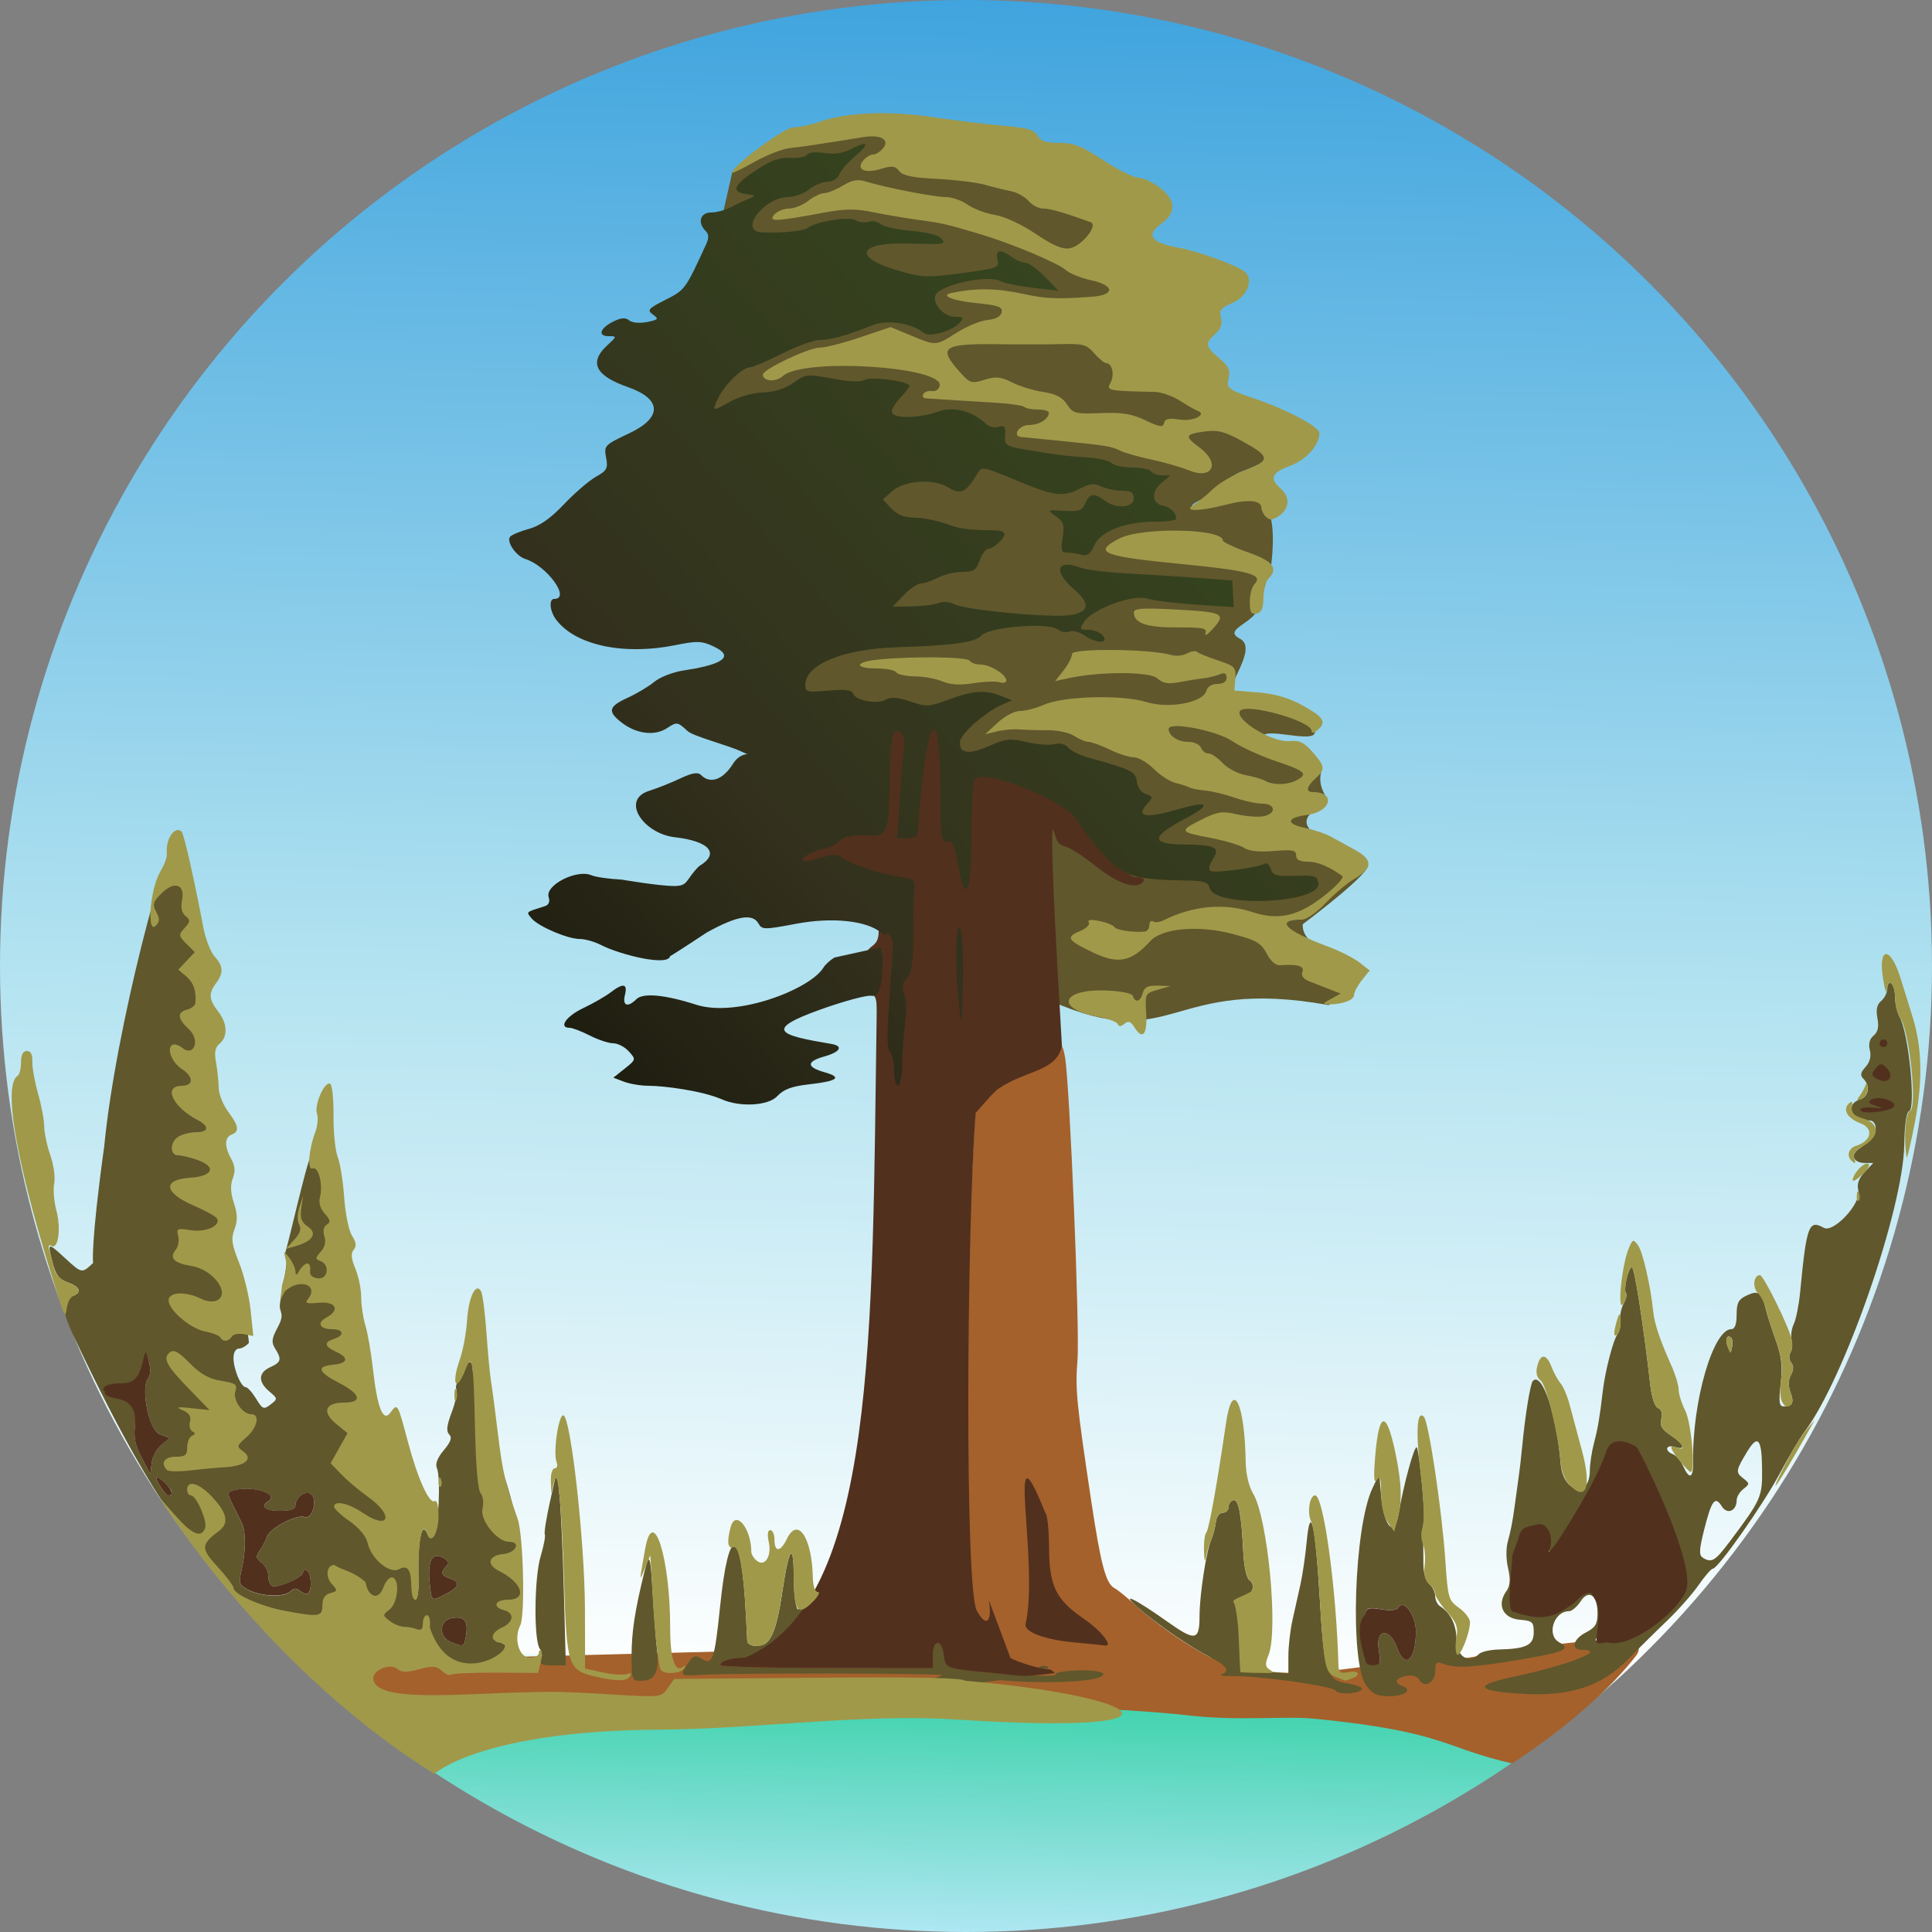 <?xml version="1.0" encoding="UTF-8" standalone="no"?>
<svg
   xmlns="http://www.w3.org/2000/svg"
   xmlns:xlink="http://www.w3.org/1999/xlink"
   id="svg8"
   version="1.1"
   viewBox="0 0 50 50"
   height="50mm"
   width="50mm">
  <rect x="0" y="0" width="50" height="50" fill="#808080" stroke="none"/>
  <defs
     id="defs2">
    <linearGradient
       id="linearGradient1090">
      <stop
         style="stop-color:#17170c;stop-opacity:1"
         offset="0"
         id="stop1084" />
      <stop
         style="stop-color:#33311d;stop-opacity:1"
         offset="0.368"
         id="stop1086" />
      <stop
         style="stop-color:#36481f;stop-opacity:1"
         offset="1"
         id="stop1088" />
    </linearGradient>
    <linearGradient
       id="linearGradient1038">
      <stop
         style="stop-color:#40a4de;stop-opacity:1"
         offset="0"
         id="stop1034" />
      <stop
         id="stop1043"
         offset="0.502"
         style="stop-color:#b1e2f0;stop-opacity:1" />
      <stop
         style="stop-color:#fcfefe;stop-opacity:1"
         offset="0.86"
         id="stop1050" />
      <stop
         id="stop1052"
         offset="0.873"
         style="stop-color:#3bd2aa;stop-opacity:1" />
      <stop
         style="stop-color:#afe7f2;stop-opacity:1"
         offset="1"
         id="stop1036" />
    </linearGradient>
    <linearGradient
       id="linearGradient1241">
      <stop
         style="stop-color:#112970;stop-opacity:0"
         offset="0"
         id="stop1227" />
      <stop
         id="stop1229"
         offset="0.171"
         style="stop-color:#9396b4;stop-opacity:0" />
      <stop
         id="stop1231"
         offset="0.24"
         style="stop-color:#5a939e;stop-opacity:0.5" />
      <stop
         id="stop1233"
         offset="0.352"
         style="stop-color:#32d591;stop-opacity:1" />
      <stop
         style="stop-color:#026a7b;stop-opacity:0.7"
         offset="0.409"
         id="stop1235" />
      <stop
         id="stop1237"
         offset="0.473"
         style="stop-color:#013f61;stop-opacity:0.7" />
      <stop
         style="stop-color:#18215d;stop-opacity:0.2"
         offset="1"
         id="stop1239" />
    </linearGradient>
    <linearGradient
       id="linearGradient1185">
      <stop
         id="stop1179"
         offset="0"
         style="stop-color:#112970;stop-opacity:0" />
      <stop
         style="stop-color:#063e87;stop-opacity:0"
         offset="0.171"
         id="stop1191" />
      <stop
         style="stop-color:#501777;stop-opacity:0.7"
         offset="0.24"
         id="stop1189" />
      <stop
         style="stop-color:#be56c8;stop-opacity:1"
         offset="0.352"
         id="stop1181" />
      <stop
         id="stop1211"
         offset="0.409"
         style="stop-color:#998eb7;stop-opacity:0.8" />
      <stop
         style="stop-color:#4b79b2;stop-opacity:0"
         offset="0.473"
         id="stop1213" />
      <stop
         id="stop1183"
         offset="1"
         style="stop-color:#18215d;stop-opacity:0.1" />
    </linearGradient>
    <linearGradient
       id="linearGradient1173">
      <stop
         style="stop-color:#edfd9c;stop-opacity:1"
         offset="0"
         id="stop1165" />
      <stop
         id="stop1167"
         offset="0.156"
         style="stop-color:#05dd8a;stop-opacity:1" />
      <stop
         style="stop-color:#8448c1;stop-opacity:0.2"
         offset="0.646"
         id="stop1215" />
      <stop
         style="stop-color:#1d1b5a;stop-opacity:1"
         offset="1"
         id="stop1171" />
    </linearGradient>
    <linearGradient
       id="linearGradient1159">
      <stop
         style="stop-color:#ebf3c1;stop-opacity:1"
         offset="0"
         id="stop1155" />
      <stop
         id="stop1161"
         offset="0.424"
         style="stop-color:#1bd2a8;stop-opacity:1" />
      <stop
         style="stop-color:#485590;stop-opacity:1"
         offset="1"
         id="stop1157" />
    </linearGradient>
    <linearGradient
       id="linearGradient1006">
      <stop
         id="stop1002"
         offset="0"
         style="stop-color:#ffffff;stop-opacity:1" />
      <stop
         id="stop1004"
         offset="1"
         style="stop-color:#0c9ca6;stop-opacity:1" />
    </linearGradient>
    <linearGradient
       id="linearGradient998">
      <stop
         id="stop994"
         offset="0"
         style="stop-color:#fbecfd;stop-opacity:1" />
      <stop
         style="stop-color:#fbd4f9;stop-opacity:1"
         offset="0.301"
         id="stop960" />
      <stop
         style="stop-color:#f46cec;stop-opacity:1"
         offset="0.487"
         id="stop958" />
      <stop
         id="stop996"
         offset="1"
         style="stop-color:#2b1562;stop-opacity:1" />
    </linearGradient>
    <radialGradient
       gradientUnits="userSpaceOnUse"
       gradientTransform="matrix(-0.002,-1.119,3.835,-0.006,-211.823,-15.528)"
       r="25"
       fy="42.443"
       fx="27.719"
       cy="42.443"
       cx="27.719"
       id="radialGradient1000"
       xlink:href="#linearGradient1173" />
    <radialGradient
       gradientTransform="matrix(0.003,0.619,-1,0.005,-13.249,-56.479)"
       gradientUnits="userSpaceOnUse"
       r="25"
       fy="35.677"
       fx="21.645"
       cy="35.677"
       cx="21.645"
       id="radialGradient1008"
       xlink:href="#linearGradient1159" />
    <linearGradient
       id="linearGradient1178">
      <stop
         style="stop-color:#b9d3ef;stop-opacity:1"
         offset="0"
         id="stop1172" />
      <stop
         id="stop1182"
         offset="0.393"
         style="stop-color:#abbedf;stop-opacity:1" />
      <stop
         id="stop1180"
         offset="0.65"
         style="stop-color:#f6c39b;stop-opacity:1" />
      <stop
         style="stop-color:#ee8a80;stop-opacity:1"
         offset="1"
         id="stop1176" />
    </linearGradient>
    <linearGradient
       id="linearGradient1162">
      <stop
         id="stop1150"
         offset="0"
         style="stop-color:#307eb9;stop-opacity:1" />
      <stop
         style="stop-color:#7dbbc6;stop-opacity:1"
         offset="0.227"
         id="stop1152" />
      <stop
         id="stop1154"
         offset="0.494"
         style="stop-color:#efdeaa;stop-opacity:1" />
      <stop
         id="stop1160"
         offset="1"
         style="stop-color:#fef8f7;stop-opacity:1" />
    </linearGradient>
    <linearGradient
       id="linearGradient22643">
      <stop
         style="stop-color:#375d9f;stop-opacity:1;"
         offset="0"
         id="stop22639" />
      <stop
         style="stop-color:#384870;stop-opacity:1;"
         offset="1"
         id="stop22641" />
    </linearGradient>
    <linearGradient
       id="linearGradient22566">
      <stop
         style="stop-color:#f2a491;stop-opacity:1;"
         offset="0"
         id="stop22562" />
      <stop
         style="stop-color:#8eb3cf;stop-opacity:1;"
         offset="0.418"
         id="stop22564" />
    </linearGradient>
    <linearGradient
       id="linearGradient17184">
      <stop
         style="stop-color:#ffffff;stop-opacity:1;"
         offset="0.507"
         id="stop17180" />
      <stop
         style="stop-color:#efe4be;stop-opacity:1;"
         offset="1"
         id="stop17182" />
    </linearGradient>
    <linearGradient
       id="linearGradient7816">
      <stop
         id="stop15177"
         offset="0.226"
         style="stop-color:#8fc2c5;stop-opacity:1;" />
      <stop
         id="stop7812"
         offset="0.431"
         style="stop-color:#b5d1c3;stop-opacity:1;" />
      <stop
         id="stop7814"
         offset="1"
         style="stop-color:#e5e0bf;stop-opacity:1;" />
    </linearGradient>
    <linearGradient
       id="linearGradient2455">
      <stop
         id="stop2447"
         offset="0"
         style="stop-color:#fbe8bd;stop-opacity:1;" />
      <stop
         style="stop-color:#d5dbc1;stop-opacity:1;"
         offset="0.395"
         id="stop2449" />
      <stop
         style="stop-color:#94c6c6;stop-opacity:1;"
         offset="0.657"
         id="stop2451" />
      <stop
         id="stop2453"
         offset="1"
         style="stop-color:#2d7ab8;stop-opacity:1;" />
    </linearGradient>
    <radialGradient
       gradientUnits="userSpaceOnUse"
       gradientTransform="matrix(0.001,-1.017,1.024,0.001,-11.091,-1.316)"
       r="25"
       fy="42.393"
       fx="31.438"
       cy="42.393"
       cx="31.438"
       id="radialGradient1000-0"
       xlink:href="#linearGradient998" />
    <radialGradient
       gradientTransform="matrix(0.003,0.619,-1,0.005,68.398,-39.119)"
       gradientUnits="userSpaceOnUse"
       r="25"
       fy="35.677"
       fx="21.645"
       cy="35.677"
       cx="21.645"
       id="radialGradient1008-5"
       xlink:href="#linearGradient1006" />
    <linearGradient
       xlink:href="#linearGradient2455"
       id="linearGradient5700"
       x1="24.669"
       y1="32.673"
       x2="25"
       y2="1.4757635e-06"
       gradientUnits="userSpaceOnUse" />
    <linearGradient
       xlink:href="#linearGradient7816"
       id="linearGradient13724"
       x1="25"
       y1="50"
       x2="24.806"
       y2="29.69"
       gradientUnits="userSpaceOnUse" />
    <linearGradient
       xlink:href="#linearGradient17184"
       id="linearGradient17186"
       x1="23.919"
       y1="9.665"
       x2="37.408"
       y2="32.331"
       gradientUnits="userSpaceOnUse" />
    <linearGradient
       xlink:href="#linearGradient22566"
       id="linearGradient22568"
       x1="34.995"
       y1="25.681"
       x2="26.003"
       y2="33.207"
       gradientUnits="userSpaceOnUse" />
    <linearGradient
       xlink:href="#linearGradient22643"
       id="linearGradient22645"
       x1="27.734"
       y1="17.369"
       x2="17.217"
       y2="33.689"
       gradientUnits="userSpaceOnUse" />
    <linearGradient
       id="linearGradient1046">
      <stop
         style="stop-color:#fefdfc;stop-opacity:1"
         offset="0"
         id="stop1038" />
      <stop
         id="stop1040"
         offset="0.359"
         style="stop-color:#faf2ee;stop-opacity:1" />
      <stop
         id="stop1042"
         offset="0.569"
         style="stop-color:#f8f5f4;stop-opacity:1" />
      <stop
         style="stop-color:#f6cdc0;stop-opacity:1"
         offset="1"
         id="stop1044" />
    </linearGradient>
    <linearGradient
       id="linearGradient1674">
      <stop
         style="stop-color:#3e2300;stop-opacity:1"
         offset="0"
         id="stop1670" />
      <stop
         style="stop-color:#9e5600;stop-opacity:1"
         offset="1"
         id="stop1672" />
    </linearGradient>
    <linearGradient
       id="linearGradient1666">
      <stop
         id="stop1654"
         offset="0"
         style="stop-color:#bc6001;stop-opacity:1" />
      <stop
         style="stop-color:#ee5015;stop-opacity:1"
         offset="0.227"
         id="stop1656" />
      <stop
         id="stop1658"
         offset="0.559"
         style="stop-color:#d45d2a;stop-opacity:1" />
      <stop
         id="stop1664"
         offset="1"
         style="stop-color:#ab2504;stop-opacity:1" />
    </linearGradient>
    <linearGradient
       id="linearGradient1652">
      <stop
         id="stop1640"
         offset="0"
         style="stop-color:#df7e01;stop-opacity:1" />
      <stop
         id="stop1644"
         offset="0.377"
         style="stop-color:#f97b29;stop-opacity:1" />
      <stop
         id="stop1650"
         offset="1"
         style="stop-color:#f9cd2f;stop-opacity:1" />
    </linearGradient>
    <linearGradient
       id="linearGradient1582">
      <stop
         style="stop-color:#fea12a;stop-opacity:1"
         offset="0"
         id="stop1578" />
      <stop
         id="stop1588"
         offset="0.227"
         style="stop-color:#fdb647;stop-opacity:1" />
      <stop
         style="stop-color:#fa9350;stop-opacity:1"
         offset="0.377"
         id="stop1590" />
      <stop
         id="stop1592"
         offset="0.549"
         style="stop-color:#f25848;stop-opacity:1" />
      <stop
         style="stop-color:#d83f4d;stop-opacity:1"
         offset="0.731"
         id="stop1594" />
      <stop
         style="stop-color:#b51b10;stop-opacity:1"
         offset="1"
         id="stop1580" />
    </linearGradient>
    <linearGradient
       id="linearGradient927">
      <stop
         style="stop-color:#5d6b32;stop-opacity:1"
         offset="0"
         id="stop923" />
      <stop
         id="stop937"
         offset="0.392"
         style="stop-color:#ece1d0;stop-opacity:1" />
      <stop
         style="stop-color:#afdfe4;stop-opacity:1"
         offset="1"
         id="stop925" />
    </linearGradient>
    <linearGradient
       id="linearGradient7816-0">
      <stop
         id="stop7814-5"
         offset="1"
         style="stop-color:#422f2e;stop-opacity:1" />
    </linearGradient>
    <radialGradient
       gradientUnits="userSpaceOnUse"
       gradientTransform="matrix(0.001,-1.017,1.024,0.001,-11.091,-1.316)"
       r="25"
       fy="42.393"
       fx="31.438"
       cy="42.393"
       cx="31.438"
       id="radialGradient1000-9"
       xlink:href="#linearGradient998" />
    <radialGradient
       gradientTransform="matrix(0.003,0.619,-1,0.005,68.398,-39.119)"
       gradientUnits="userSpaceOnUse"
       r="25"
       fy="35.677"
       fx="21.645"
       cy="35.677"
       cx="21.645"
       id="radialGradient1008-7"
       xlink:href="#linearGradient1006" />
    <linearGradient
       xlink:href="#linearGradient7816-0"
       id="linearGradient13724-0"
       x1="25"
       y1="50"
       x2="24.806"
       y2="29.69"
       gradientUnits="userSpaceOnUse" />
    <linearGradient
       xlink:href="#linearGradient927"
       id="linearGradient935"
       x1="25.198"
       y1="49.725"
       x2="25.104"
       y2="0.104"
       gradientUnits="userSpaceOnUse" />
    <clipPath
       id="clipPath1130"
       clipPathUnits="userSpaceOnUse">
      <path
         id="path1128"
         d="M 0,800 H 800 V 0 H 0 Z" />
    </clipPath>
    <clipPath
       id="clipPath1138"
       clipPathUnits="userSpaceOnUse">
      <path
         id="path1136"
         d="M 284.686,41.569 H 515.314 V 17 H 284.686 Z" />
    </clipPath>
    <clipPath
       id="clipPath1278"
       clipPathUnits="userSpaceOnUse">
      <path
         id="path1276"
         d="M 0,800 H 800 V 0 H 0 Z" />
    </clipPath>
    <linearGradient
       xlink:href="#linearGradient1582"
       id="linearGradient1598"
       gradientUnits="userSpaceOnUse"
       gradientTransform="matrix(0.253,0,0,0.253,95.928,56.293)"
       x1="-332.878"
       y1="-65.767"
       x2="-211.176"
       y2="-131.909" />
    <linearGradient
       xlink:href="#linearGradient1652"
       id="linearGradient1602"
       gradientUnits="userSpaceOnUse"
       gradientTransform="matrix(0.129,0,0,0.143,74.363,36.787)"
       x1="-332.878"
       y1="-65.767"
       x2="-211.176"
       y2="-131.909" />
    <linearGradient
       xlink:href="#linearGradient1666"
       id="linearGradient1606"
       gradientUnits="userSpaceOnUse"
       gradientTransform="matrix(0.143,0,0,0.156,52.603,39.554)"
       x1="-332.878"
       y1="-65.767"
       x2="-211.176"
       y2="-131.909" />
    <linearGradient
       xlink:href="#linearGradient1674"
       id="linearGradient1676"
       x1="16.956"
       y1="54.644"
       x2="33.029"
       y2="19.577"
       gradientUnits="userSpaceOnUse" />
    <linearGradient
       xlink:href="#linearGradient1038"
       id="linearGradient1040"
       x1="26.342"
       y1="0.002"
       x2="25.169"
       y2="50.053"
       gradientUnits="userSpaceOnUse" />
    <linearGradient
       xlink:href="#linearGradient1090"
       id="linearGradient1082"
       x1="13.178"
       y1="28.604"
       x2="33.399"
       y2="10.68"
       gradientUnits="userSpaceOnUse" />
  </defs>
  <circle
     style="fill:url(#linearGradient1040);fill-opacity:1;fill-rule:evenodd;stroke-width:0.361"
     id="path1009"
     cx="25"
     cy="25"
     r="25" />
  <path
     id="path991"
     d="m 13.729,44.445 -4.535,-0.099 0.47,-1.37 9.006,-0.236 6.475,-1.031 c -0.173,-0.323 -0.251,-0.807 -0.223,-6.608 l 0.392,-7.913 c 0.617,-0.592 1.29,-0.272 1.917,-0.267 0.214,0.025 0.27,0.098 0.33,0.43 0.124,0.685 0.387,7.063 0.324,7.852 -0.06,0.754 -0.027,1.091 0.357,3.648 0.247,1.641 0.377,2.13 0.598,2.248 0.089,0.048 0.34,0.252 0.557,0.454 0.473,0.439 1.334,1.038 1.921,1.336 2.343,0.881 3.639,0.059 6.677,0.013 3.572,-0.617 4.747,-0.569 4.338,-0.042 -1.155,1.49 -3.202,2.777 -3.202,2.777 -1.8,-0.411 -1.716,-0.818 -5.095,-1.155 -0.777,-0.077 -1.964,0.058 -3.203,-0.08 C 26.584,43.929 19.953,44.304 19.953,44.304 Z"
     style="fill:#a4612c;stroke-width:0.1" />
  <path
     id="path989"
     d="m 34.565,43.753 c -0.074,-0.119 -1.985,-0.388 -2.671,-0.376 -0.22,0.004 -0.344,-0.016 -0.275,-0.043 0.224,-0.09 0.133,-0.225 -0.3,-0.446 -0.519,-0.264 -1.403,-0.872 -1.875,-1.291 -0.473,-0.419 -0.07,-0.223 0.773,0.375 0.717,0.509 0.827,0.49 0.827,-0.145 0,-0.545 0.176,-1.693 0.302,-1.977 0.049,-0.11 0.102,-0.312 0.118,-0.45 0.017,-0.143 0.094,-0.25 0.179,-0.25 0.083,0 0.15,-0.064 0.15,-0.142 0,-0.078 0.054,-0.16 0.119,-0.181 0.138,-0.046 0.212,0.322 0.262,1.307 0.022,0.425 0.085,0.714 0.166,0.765 0.076,0.047 0.104,0.155 0.065,0.254 -0.036,0.095 -0.023,0.225 0.03,0.288 0.053,0.064 0.11,0.497 0.127,0.962 l 0.031,0.847 0.375,0.031 0.375,0.031 v -0.455 c 0,-0.25 0.048,-0.669 0.107,-0.931 0.059,-0.262 0.151,-0.678 0.206,-0.925 0.055,-0.247 0.126,-0.735 0.159,-1.085 0.095,-1.022 0.223,-0.506 0.334,1.355 0.121,2.023 0.178,2.208 0.707,2.293 0.213,0.034 0.388,0.096 0.388,0.138 0,0.127 -0.604,0.173 -0.679,0.052 z m 0.789,-0.14 c -0.427,-0.6 -0.312,-4.104 0.168,-5.105 l 0.172,-0.359 0.051,0.572 c 0.071,0.799 0.347,1.083 0.45,0.463 0.125,-0.75 0.418,-1.817 0.473,-1.724 0.066,0.11 0.224,1.752 0.182,1.889 -0.017,0.055 -0.027,0.235 -0.022,0.4 0.005,0.165 0.009,0.485 0.009,0.71 8e-5,0.246 0.061,0.461 0.153,0.537 0.084,0.07 0.153,0.209 0.153,0.31 0,0.101 0.056,0.219 0.125,0.263 0.276,0.177 0.425,0.482 0.425,0.87 0,0.43 0.318,0.631 0.582,0.368 0.06,-0.06 0.291,-0.113 0.513,-0.118 0.711,-0.017 0.905,-0.113 0.905,-0.445 0,-0.268 -0.034,-0.298 -0.366,-0.326 -0.428,-0.036 -0.593,-0.381 -0.349,-0.729 0.107,-0.152 0.119,-0.301 0.05,-0.609 -0.056,-0.251 -0.055,-0.528 0.003,-0.72 0.052,-0.172 0.124,-0.537 0.159,-0.812 0.036,-0.275 0.086,-0.635 0.11,-0.8 0.025,-0.165 0.067,-0.525 0.093,-0.8 0.078,-0.823 0.212,-1.646 0.279,-1.712 0.24,-0.24 0.618,0.888 0.718,2.146 0.06,0.748 0.75,0.911 0.755,0.179 10e-4,-0.172 0.049,-0.493 0.107,-0.713 0.103,-0.393 0.147,-0.656 0.229,-1.35 0.061,-0.522 0.272,-1.334 0.382,-1.47 0.053,-0.066 0.084,-0.223 0.069,-0.35 -0.015,-0.127 0.025,-0.326 0.089,-0.442 0.064,-0.117 0.091,-0.237 0.06,-0.268 -0.076,-0.076 0.06,-0.67 0.153,-0.67 0.066,0 0.299,1.492 0.472,3.019 0.039,0.346 0.119,0.59 0.204,0.623 0.088,0.034 0.119,0.137 0.084,0.281 -0.043,0.175 0.014,0.273 0.247,0.427 0.344,0.227 0.402,0.395 0.103,0.3 -0.231,-0.073 -0.276,0.099 -0.049,0.186 0.083,0.032 0.203,0.172 0.266,0.311 0.164,0.36 0.264,0.313 0.257,-0.122 -0.024,-1.551 0.518,-3.425 0.991,-3.425 0.089,0 0.135,-0.128 0.135,-0.375 6e-4,-0.309 0.048,-0.397 0.269,-0.5 0.3,-0.139 0.385,-0.075 0.491,0.375 0.033,0.138 0.146,0.492 0.253,0.788 0.15,0.417 0.179,0.67 0.127,1.125 -0.054,0.479 -0.039,0.587 0.08,0.587 0.228,0 0.275,-0.1 0.173,-0.367 -0.061,-0.161 -0.057,-0.316 0.013,-0.446 0.072,-0.135 0.074,-0.239 0.006,-0.322 -0.056,-0.068 -0.065,-0.181 -0.019,-0.255 0.045,-0.073 0.059,-0.221 0.031,-0.328 -0.028,-0.108 -0.003,-0.294 0.055,-0.414 0.058,-0.12 0.132,-0.488 0.164,-0.818 0.167,-1.737 0.223,-1.891 0.612,-1.673 0.254,0.142 0.977,-0.637 0.895,-0.965 -0.042,-0.167 0.007,-0.309 0.163,-0.475 l 0.223,-0.237 h -0.212 c -0.298,0 -0.39,-0.205 -0.164,-0.362 0.361,-0.249 0.44,-0.347 0.44,-0.542 0,-0.111 -0.068,-0.196 -0.157,-0.196 -0.478,0 -0.656,-0.419 -0.234,-0.553 0.214,-0.068 0.252,-0.346 0.073,-0.525 -0.09,-0.09 -0.077,-0.162 0.055,-0.308 0.113,-0.125 0.151,-0.274 0.111,-0.435 -0.04,-0.161 -0.007,-0.289 0.097,-0.376 0.112,-0.093 0.141,-0.225 0.099,-0.449 -0.042,-0.223 -0.013,-0.356 0.098,-0.448 0.087,-0.072 0.158,-0.218 0.158,-0.324 0,-0.107 0.045,-0.166 0.1,-0.132 0.055,0.034 0.1,0.197 0.1,0.362 0,0.165 0.054,0.399 0.121,0.519 0.231,0.417 0.424,2.358 0.242,2.427 -0.07,0.027 -0.118,0.355 -0.125,0.867 -0.024,1.66 -1.542,6.042 -2.57,7.416 -0.127,0.169 -0.423,0.667 -0.658,1.107 -0.433,0.809 -1.589,2.451 -1.725,2.451 -0.041,0 -0.207,0.191 -0.37,0.425 -0.162,0.234 -0.53,0.65 -0.818,0.925 -0.288,0.275 -0.731,0.714 -0.985,0.975 -0.71,0.73 -1.531,0.995 -2.825,0.91 -1.121,-0.073 -1.192,-0.217 -0.213,-0.425 1.462,-0.31 2.49,-0.71 1.826,-0.71 -0.301,0 -0.24,-0.274 0.1,-0.45 0.243,-0.126 0.3,-0.219 0.3,-0.49 0,-0.477 -0.226,-0.638 -0.44,-0.311 -0.091,0.138 -0.224,0.252 -0.297,0.252 -0.396,0 -0.592,0.624 -0.252,0.806 0.32,0.171 0.135,0.253 -1.011,0.446 -1.199,0.203 -1.655,0.229 -1.975,0.115 -0.196,-0.07 -0.225,-0.047 -0.225,0.179 0,0.302 -0.282,0.462 -0.41,0.232 -0.055,-0.097 -0.176,-0.135 -0.338,-0.104 -0.285,0.055 -0.329,0.174 -0.096,0.264 0.267,0.102 0.051,0.261 -0.355,0.261 -0.312,0 -0.427,-0.056 -0.591,-0.286 z m 0.329,-0.914 c -0.088,-0.552 0.28,-0.591 0.475,-0.05 0.204,0.565 0.486,0.317 0.486,-0.428 0,-0.417 -0.311,-0.846 -0.45,-0.622 -0.045,0.072 -0.209,0.09 -0.45,0.049 -0.361,-0.061 -0.384,-0.049 -0.447,0.238 -0.112,0.511 0.038,1.212 0.26,1.212 0.165,0 0.182,-0.051 0.126,-0.4 z m 6.791,-0.491 c 0.389,-0.167 0.44,-0.224 0.399,-0.443 -0.04,-0.211 -0.006,-0.256 0.215,-0.284 0.145,-0.018 0.266,-0.078 0.269,-0.133 0.003,-0.055 0.047,-0.15 0.097,-0.211 0.119,-0.144 0.007,-0.702 -0.171,-0.849 -0.076,-0.063 -0.138,-0.192 -0.138,-0.287 0,-0.095 -0.086,-0.25 -0.192,-0.346 -0.112,-0.102 -0.22,-0.377 -0.259,-0.665 -0.037,-0.271 -0.108,-0.492 -0.158,-0.492 -0.05,0 -0.091,-0.069 -0.091,-0.153 0,-0.084 -0.101,-0.191 -0.224,-0.236 -0.124,-0.046 -0.225,-0.168 -0.225,-0.272 -3e-4,-0.122 -0.071,-0.189 -0.201,-0.189 -0.161,0 -0.229,0.117 -0.351,0.6 -0.083,0.33 -0.18,0.645 -0.215,0.7 -0.145,0.226 -0.205,1.054 -0.087,1.197 0.125,0.15 0.064,0.353 -0.106,0.353 -0.053,0 -0.126,-0.075 -0.161,-0.167 -0.035,-0.092 -0.153,-0.256 -0.261,-0.364 -0.196,-0.196 -0.198,-0.195 -0.358,0.017 l -0.161,0.213 -0.015,-0.259 c -0.02,-0.347 -0.155,-0.463 -0.451,-0.389 -0.303,0.076 -0.553,0.832 -0.381,1.153 0.076,0.142 0.066,0.269 -0.035,0.47 -0.189,0.375 -0.111,0.526 0.272,0.526 0.177,0 0.368,0.046 0.424,0.102 0.07,0.07 0.161,0.038 0.285,-0.1 0.101,-0.111 0.263,-0.202 0.361,-0.202 0.12,0 0.188,-0.09 0.209,-0.274 0.038,-0.333 0.337,-0.422 0.536,-0.16 0.174,0.23 0.188,1.148 0.021,1.327 -0.177,0.188 0.561,0.07 1.154,-0.184 z m -2.055,-1.469 c -0.097,-0.097 0.036,-0.34 0.187,-0.34 0.077,0 0.139,0.09 0.139,0.2 0,0.188 -0.195,0.272 -0.326,0.14 z m 4.326,-0.815 c 0.843,-1.125 0.865,-1.175 0.857,-1.926 -0.008,-0.764 -0.11,-0.881 -0.38,-0.438 -0.299,0.492 -0.308,0.543 -0.115,0.693 0.178,0.138 0.179,0.152 0.013,0.281 -0.096,0.075 -0.175,0.204 -0.175,0.288 0,0.285 -0.246,0.386 -0.387,0.159 -0.172,-0.276 -0.262,-0.156 -0.455,0.609 -0.13,0.515 -0.137,0.659 -0.035,0.723 0.224,0.142 0.32,0.086 0.677,-0.391 z m 0.059,-5.3 c -0.108,-0.108 -0.165,0.043 -0.089,0.235 0.071,0.18 0.076,0.181 0.111,0.006 0.02,-0.101 0.01,-0.209 -0.022,-0.242 z m -18.909,8.858 c -4.649,0.587 -1.192,-0.11 -1.55,-0.135 -0.696,-0.048 -5.17,-0.051 -6.125,-0.004 -0.644,0.032 -0.634,0.039 -0.416,-0.293 0.136,-0.207 0.187,-0.225 0.353,-0.121 0.286,0.177 0.335,0.038 0.479,-1.353 0.226,-2.19 0.551,-2.082 0.669,0.224 0.015,0.302 0.031,0.606 0.035,0.675 0.004,0.069 0.118,0.125 0.254,0.125 0.334,0 0.495,-0.346 0.652,-1.4 0.174,-1.17 0.294,-1.323 0.297,-0.381 0.002,0.432 0.05,0.798 0.109,0.835 1.301,-1.336 0.504,0.98 -1.368,1.246 -0.361,0 -0.639,0.084 -0.639,0.194 0,0.04 1.238,0.074 2.75,0.075 l 2.75,0.002 V 42.827 c 0,-0.422 0.226,-0.4 0.301,0.03 0.045,0.258 0.102,0.298 0.5,0.354 0.911,0.128 2.422,0.207 2.37,0.123 -0.029,-0.047 0.235,-0.094 0.588,-0.104 0.602,-0.017 0.856,0.095 0.466,0.206 -0.383,0.108 -1.623,0.132 -2.475,0.047 z m -9.55,-0.626 c 0,-0.609 0.084,-1.166 0.322,-2.135 0.14,-0.571 0.165,-0.513 0.226,0.534 0.029,0.491 0.078,1.132 0.11,1.424 0.065,0.599 -0.048,0.82 -0.42,0.82 -0.226,0 -0.238,-0.033 -0.238,-0.642 z m 10.581,0.274 c 0.072,-0.029 0.158,-0.025 0.192,0.008 0.033,0.033 -0.026,0.057 -0.131,0.053 -0.117,-0.005 -0.14,-0.028 -0.06,-0.06 z M 14.008,42.949 c 0.032,-0.083 0.016,-0.207 -0.036,-0.275 -0.16,-0.21 -0.148,-1.834 0.018,-2.39 0.083,-0.279 0.132,-0.538 0.11,-0.574 -0.023,-0.037 0.039,-0.425 0.137,-0.863 l 0.178,-0.796 0.065,0.65 c 0.036,0.357 0.087,1.494 0.114,2.525 l 0.05,1.875 h -0.347 c -0.268,0 -0.334,-0.034 -0.289,-0.151 z M 8.456,42.395 C 6.81,42.115 5.976,41.203 5.393,40.299 4.189,39.313 2.692,36.238 1.886,34.538 1.448,33.574 1.688,33.615 1.894,33.536 2.13,33.446 2.071,33.299 1.755,33.189 1.529,33.11 1.442,32.996 1.36,32.672 1.226,32.144 1.228,32.143 1.678,32.555 c 0.444,0.407 0.438,0.406 0.731,0.131 0,0 -0.068,-0.445 0.289,-3.024 0.294,-3.071 1.639,-8.058 1.896,-8.016 -0.269,1.125 0.21,0.328 0.346,1.643 0.265,2.568 0.556,6.413 0.914,9.008 0.158,1.145 0.563,1.936 0.588,2.455 -0.068,0.082 -0.185,0.149 -0.261,0.149 -0.08,0 -0.138,0.104 -0.138,0.245 0,0.29 0.196,0.755 0.318,0.755 0.047,0 0.167,0.134 0.267,0.298 0.167,0.274 0.197,0.286 0.374,0.15 0.188,-0.145 0.187,-0.153 -0.033,-0.339 -0.295,-0.25 -0.285,-0.486 0.025,-0.627 0.283,-0.129 0.302,-0.202 0.127,-0.482 -0.102,-0.163 -0.091,-0.258 0.064,-0.546 0.155,-0.288 0.098,-0.341 0.059,-0.504 -0.039,-0.164 0.3,-1.392 0.121,-1.392 0.041,-1.59e-4 0.585,-2.47 0.681,-2.53 0.046,-0.028 0.721,1.132 0.728,1.908 -0.348,2.333 1.027,6.155 1.899,8.837 0,0.161 0.016,0.728 0.071,0.728 0.055,0 0.093,-0.214 0.086,-0.475 -0.029,-1.061 0.086,-1.629 0.244,-1.2 0.031,0.084 0.08,0.092 0.151,0.025 0.123,-0.117 0.188,-1.524 0.081,-1.761 -0.047,-0.104 0.017,-0.266 0.179,-0.459 0.184,-0.219 0.221,-0.328 0.14,-0.409 -0.081,-0.081 -0.064,-0.233 0.064,-0.569 0.096,-0.252 0.151,-0.521 0.121,-0.597 -0.029,-0.077 0.011,-0.193 0.091,-0.259 0.079,-0.066 0.087,-0.203 0.087,-0.276 0,-0.073 0.1,-0.134 0.153,-0.167 0.053,-0.033 0.095,0.065 0.093,0.219 0.247,1.342 1.223,3.429 1.191,4.55 l 0.068,1.207 c 0,0.164 -0.065,0.268 -0.304,0.22 -0.533,0.229 0.635,0.308 0.04,0.589 -0.296,0.135 -0.567,0.463 -0.291,0.463 0.107,0 0.767,0.559 0.804,0.619 -2.633,0.104 -3.727,-0.711 -5.286,-0.724 z m 3.609,-0.092 c 0.054,-0.365 -0.055,-0.487 -0.376,-0.426 -0.328,0.063 -0.342,0.491 -0.02,0.62 0.335,0.135 0.349,0.128 0.396,-0.195 z M 11.549,41.247 c 0.344,-0.178 0.375,-0.308 0.095,-0.397 -0.226,-0.072 -0.25,-0.16 -0.089,-0.321 0.081,-0.081 0.055,-0.14 -0.096,-0.221 -0.276,-0.148 -0.399,0.095 -0.339,0.667 0.051,0.485 0.037,0.475 0.429,0.272 z m -4.029,-0.063 c 0.087,-0.087 0.15,-0.087 0.254,-9e-4 0.076,0.063 0.168,0.085 0.204,0.049 0.102,-0.102 0.078,-0.513 -0.034,-0.582 -0.055,-0.034 -0.1,-0.015 -0.1,0.043 0,0.129 -0.688,0.427 -0.811,0.351 -0.049,-0.03 -0.089,-0.149 -0.089,-0.263 0,-0.114 -0.079,-0.267 -0.175,-0.338 -0.147,-0.109 -0.154,-0.159 -0.047,-0.311 0.07,-0.099 0.155,-0.262 0.188,-0.36 0.075,-0.224 0.77,-0.589 0.974,-0.51 0.189,0.073 0.339,-0.421 0.177,-0.583 -0.129,-0.129 -0.417,0.067 -0.417,0.285 0,0.094 -0.127,0.138 -0.4,0.138 -0.38,0 -0.518,-0.115 -0.3,-0.25 0.295,-0.182 -0.394,-0.411 -0.865,-0.288 -0.206,0.054 -0.209,0.069 -0.058,0.372 0.086,0.174 0.194,0.394 0.24,0.49 0.106,0.222 0.102,0.722 -0.009,1.203 -0.081,0.347 -0.066,0.389 0.177,0.521 0.322,0.175 0.932,0.195 1.091,0.036 z M 4.444,38.616 c 0,-0.046 -0.09,-0.166 -0.2,-0.265 -0.227,-0.205 -0.259,-0.142 -0.076,0.151 0.127,0.204 0.276,0.265 0.276,0.114 z M 4.177,37.392 4.394,37.216 4.134,37.116 C 3.85,37.007 3.63,35.909 3.841,35.654 c 0.057,-0.069 0.062,-0.236 0.013,-0.41 L 3.77,35.032 3.687,35.366 c -0.109,0.434 -0.187,0.455 -0.547,0.455 -0.371,0 -0.463,0.035 -0.386,0.235 0.039,0.102 0.141,0.084 0.377,0.04 0.392,-0.074 0.446,0.137 0.364,0.789 -0.04,0.315 0.003,0.524 0.172,0.842 L 3.891,38.15 3.926,37.859 c 0.019,-0.16 0.132,-0.37 0.252,-0.467 z m 28.265,-26.036 c 0.674,0.385 0.435,0.57 -0.302,0.845 -0.332,0.124 -0.406,0.342 -0.461,0.443 -0.055,0.102 -0.482,0.226 -0.653,0.314 -0.46,0.238 0.031,0.192 0.71,0.032 0.798,-0.188 0.875,-0.09 1.06,0.19 0.261,0.399 0.092,1.522 0.092,1.522 -0.015,-0.238 0,0 -0.313,1.022 -0.127,0.415 -0.95,0.564 -0.485,0.806 0.508,0.264 -0.502,1.374 -0.134,1.394 1.279,0.067 2.013,0.702 2.07,0.994 0.075,0.383 -1.404,-0.17 -1.37,0.194 0.013,0.135 1.618,0.499 1.533,0.868 -0.123,0.537 0.352,0.741 0.082,0.86 -1.484,0.653 1.119,1.292 1.114,1.518 0.226,0.148 -1.669,1.56 -1.669,1.56 -0.069,0.712 1.73,1.198 1.73,1.198 l -1.059,0.896 c -4.179,-0.752 -3.971,1.31 -7.191,-0.106 L 24.949,19.457 c -0.976,-1.236 -4.297,-1.312 -4.297,-1.312 0,0 -0.713,-1.799 -3.14,-7.378 l 1.444,-6.327 1.926,-1.065 2.219,0.152 5.544,2.193 z"
     style="fill:#60572c;stroke-width:0.1" />
  <path
     id="path987"
     d="m 25.594,43.287 c -1.111,-0.106 -1.128,-0.113 -1.168,-0.448 -0.049,-0.417 -0.282,-0.426 -0.282,-0.012 v 0.344 l -2.75,-0.002 c -1.512,-0.001 -2.75,-0.035 -2.75,-0.075 0,-0.11 0.278,-0.194 0.639,-0.194 3.419,-1.45 3.283,-8.418 3.404,-16.549 0.007,-0.585 0,-0.6 -0.293,-0.671 -0.344,-0.08 -0.274,-0.154 0.064,-0.125 0.34,0.029 0.322,-0.268 0.37,-0.802 0.023,-0.257 -0.033,-0.174 -0.23,-0.115 -0.213,0.064 -0.194,-0.026 -0.016,-0.161 0.143,-0.109 0.178,-0.239 0.148,-0.553 l 0.088,-0.305 c 0,0 -0.619,-0.519 -0.933,-0.632 -1.598,-0.576 -5.511,-2.052 1.138,-4.245 0.216,0.007 1.075,-0.551 1.24,-0.022 0.283,0.908 3.284,1.927 3.284,1.927 0.332,0.617 1.535,2.052 1.836,2.052 0.158,0 0.249,0.043 0.213,0.1 -0.153,0.247 -0.65,0.089 -1.26,-0.4 -0.343,-0.275 -0.706,-0.5 -0.807,-0.5 -0.217,-0.08 -0.197,-0.268 -0.284,-0.45 -0.078,0.481 0.186,4.634 0.237,5.607 -0.124,0.68 -0.923,0.63 -1.635,1.115 -0.16,0.109 -0.482,0.515 -0.596,0.626 -0.237,3.076 -0.282,12.309 0.026,12.881 0.244,0.452 0.406,0.315 0.315,-0.265 l 0.558,1.493 c 0.163,0.104 0.781,0.292 0.964,0.293 0.066,3e-4 0.147,0.046 0.181,0.101 -0.93,0.115 -0.788,0.073 -1.7,-0.013 z m 9.75,-0.287 c -0.201,-0.676 -0.206,-0.971 -0.027,-1.207 0.047,-0.178 0.106,-0.198 0.43,-0.143 0.238,0.04 0.402,0.022 0.447,-0.05 0.139,-0.225 0.45,0.205 0.45,0.622 0,0.744 -0.282,0.993 -0.486,0.428 -0.196,-0.541 -0.563,-0.502 -0.475,0.05 0.057,0.355 0.042,0.4 -0.137,0.4 -0.111,0 -0.201,-0.045 -0.201,-0.1 z m -23.675,-0.503 c -0.322,-0.13 -0.309,-0.558 0.02,-0.62 0.321,-0.061 0.43,0.061 0.376,0.426 -0.047,0.323 -0.061,0.329 -0.396,0.195 z m 16.125,0.007 c -0.718,-0.065 -1.244,-0.252 -1.257,-0.445 0.374,-1.605 -0.552,-5.567 0.517,-2.903 0.05,0.031 0.092,0.425 0.095,0.875 0.005,1.021 0.17,1.361 0.905,1.866 0.463,0.319 0.782,0.738 0.523,0.687 -0.045,-0.009 -0.397,-0.045 -0.782,-0.08 z M 11.12,40.975 c -0.061,-0.572 0.063,-0.815 0.339,-0.667 0.151,0.081 0.177,0.14 0.096,0.221 -0.161,0.161 -0.137,0.249 0.089,0.321 0.28,0.089 0.249,0.219 -0.095,0.397 -0.392,0.203 -0.378,0.212 -0.429,-0.272 z m -4.691,0.173 C 6.186,41.016 6.171,40.974 6.252,40.627 6.364,40.146 6.367,39.646 6.261,39.424 6.215,39.328 6.107,39.108 6.021,38.934 5.87,38.631 5.872,38.616 6.079,38.562 c 0.471,-0.123 1.16,0.106 0.865,0.288 -0.218,0.135 -0.08,0.25 0.3,0.25 0.273,0 0.4,-0.044 0.4,-0.138 0,-0.218 0.288,-0.415 0.417,-0.285 0.162,0.162 0.012,0.656 -0.177,0.583 -0.204,-0.078 -0.899,0.286 -0.974,0.51 -0.033,0.099 -0.117,0.261 -0.188,0.36 -0.107,0.152 -0.1,0.202 0.047,0.311 0.096,0.072 0.175,0.224 0.175,0.338 0,0.114 0.04,0.233 0.089,0.263 0.123,0.076 0.811,-0.221 0.811,-0.351 0,-0.058 0.045,-0.077 0.1,-0.043 0.112,0.069 0.136,0.481 0.034,0.582 -0.036,0.036 -0.128,0.014 -0.204,-0.049 -0.104,-0.087 -0.167,-0.086 -0.254,9e-4 -0.159,0.159 -0.769,0.139 -1.091,-0.036 z m 32.703,-0.879 0.149,-0.405 c 0.089,-0.369 0.189,-0.331 0.512,-0.412 0.287,-0.072 0.435,0.405 0.294,0.682 -0.033,0.064 0.028,0.009 0.135,-0.122 0.124,-0.152 1.095,-1.658 1.345,-2.442 0.158,-0.495 0.731,-0.174 0.801,-0.103 0.173,0.274 1.533,3.027 1.266,3.705 -0.21,0.534 -1.406,1.491 -2.025,1.337 -0.081,-0.02 -0.26,0.071 -0.296,-0.03 0.02,-0.494 0.185,-0.868 -0.14,-1.251 -0.189,-0.03 -0.405,0.238 -0.46,0.275 -0.386,0.26 -0.688,0.522 -1.57,0.198 -0.176,-0.065 0.029,-1.467 -0.01,-1.431 z M 4.168,38.501 C 3.985,38.208 4.017,38.145 4.244,38.35 c 0.203,0.184 0.262,0.35 0.124,0.35 -0.042,0 -0.132,-0.089 -0.2,-0.199 z M 3.666,37.726 C 3.497,37.408 3.454,37.199 3.494,36.884 3.567,35.945 2.665,36.342 2.712,35.991 c -0.045,0.008 -0.054,-0.032 -0.019,-0.088 0.035,-0.056 0.213,-0.102 0.395,-0.102 0.371,0 0.493,-0.111 0.606,-0.55 0.079,-0.333 0.068,-0.33 0.16,-0.006 0.049,0.174 0.044,0.341 -0.013,0.41 -0.211,0.254 0.01,1.353 0.294,1.462 l 0.26,0.1 -0.217,0.177 c -0.119,0.097 -0.233,0.307 -0.252,0.467 l -0.035,0.291 z m 44.478,-9.003 c 0,-0.049 0.146,-0.075 0.325,-0.058 0.281,0.026 0.291,0.02 0.076,-0.047 -0.179,-0.055 -0.212,-0.099 -0.119,-0.157 0.18,-0.111 0.641,0.019 0.593,0.167 -0.046,0.139 -0.874,0.229 -0.874,0.094 z m 0.406,-0.817 c -0.121,-0.077 -0.122,-0.116 -0.009,-0.253 0.118,-0.142 0.153,-0.144 0.28,-0.017 0.24,0.24 0.022,0.457 -0.272,0.271 z m 0.094,-0.906 c 0,-0.055 0.045,-0.1 0.1,-0.1 0.055,0 0.1,0.045 0.1,0.1 0,0.055 -0.045,0.1 -0.1,0.1 -0.055,0 -0.1,-0.045 -0.1,-0.1 z"
     style="fill:#52301e;stroke-width:0.1" />
  <path
     id="path985"
     d="M 18.694,28.456 C 18.162,28.222 17.159,28.1 16.789,28.1 c -0.199,0 -0.486,-0.047 -0.638,-0.105 l -0.277,-0.105 0.295,-0.235 c 0.291,-0.232 0.293,-0.237 0.105,-0.445 C 16.169,27.094 15.988,27 15.871,27 c -0.117,0 -0.39,-0.09 -0.606,-0.2 -0.216,-0.11 -0.45,-0.2 -0.521,-0.2 -0.298,0 -0.094,-0.299 0.346,-0.508 0.261,-0.124 0.582,-0.308 0.713,-0.409 0.327,-0.251 0.445,-0.229 0.37,0.067 -0.07,0.28 0.073,0.333 0.296,0.109 0.17,-0.17 0.74,-0.117 1.545,0.142 1.059,0.341 2.964,-0.404 3.299,-0.963 0.044,-0.074 0.171,-0.19 0.281,-0.257 l 1.084,-0.239 c 0.132,-0.05 0.166,-0.002 0.166,0.235 0,0.63 -0.061,1.036 -0.292,0.994 -0.119,-0.022 -0.711,0.138 -1.316,0.354 -1.494,0.535 -1.062,0.666 0.28,0.892 0.318,0.054 0.232,0.208 -0.181,0.324 -0.47,0.132 -0.468,0.275 0.005,0.409 0.464,0.132 0.342,0.228 -0.398,0.312 -0.45,0.051 -0.661,0.129 -0.823,0.303 -0.243,0.263 -0.983,0.284 -1.424,0.091 z m 4.45,-0.736 c 0,-0.209 -0.051,-0.431 -0.113,-0.493 -0.085,-0.085 -0.082,-0.52 0.009,-1.712 0.087,-1.135 0.092,-1.123 0.017,-1.252 -0.058,-0.1 -0.108,-0.143 -0.109,-0.095 -0.002,0.048 -0.068,0.033 -0.148,-0.033 -0.374,-0.31 -1.265,-0.403 -2.19,-0.229 -0.832,0.157 -0.89,0.157 -0.98,-0.004 -0.152,-0.271 -0.555,-0.202 -1.336,0.229 -1.38,0.912 -0.95,0.594 -0.95,0.594 0,0.314 -1.317,-0.024 -1.791,-0.269 -0.164,-0.085 -0.41,-0.155 -0.546,-0.155 -0.317,0 -1.076,-0.325 -1.251,-0.535 -0.143,-0.172 -0.161,-0.155 0.345,-0.314 0.101,-0.032 0.136,-0.116 0.098,-0.236 -0.098,-0.307 0.729,-0.729 1.108,-0.564 0.103,0.045 0.458,0.096 0.788,0.113 0,0 0.93,0.159 1.326,0.165 0.413,0.006 0.3,-0.148 0.673,-0.515 0.544,-0.321 0.272,-0.645 -0.627,-0.747 -0.815,-0.093 -1.415,-0.966 -0.667,-1.201 0.202,-0.063 0.562,-0.206 0.799,-0.318 0.32,-0.15 0.462,-0.173 0.545,-0.09 0.237,0.237 0.563,0.123 0.821,-0.285 0.338,-0.536 0.863,-0.019 0.205,-0.332 -0.316,-0.151 -1.226,-0.385 -1.375,-0.522 -0.263,-0.241 -0.278,-0.243 -0.535,-0.074 -0.32,0.21 -0.801,0.147 -1.184,-0.155 -0.358,-0.282 -0.324,-0.409 0.167,-0.632 0.232,-0.106 0.543,-0.291 0.69,-0.413 0.147,-0.121 0.485,-0.253 0.75,-0.293 0.812,-0.121 1.427,-0.318 0.797,-0.617 -0.317,-0.151 -0.428,-0.155 -1.021,-0.036 -1.327,0.265 -2.567,-0.003 -3.066,-0.662 -0.165,-0.219 -0.195,-0.538 -0.049,-0.538 0.434,0 -0.187,-0.857 -0.75,-1.034 -0.232,-0.073 -0.483,-0.43 -0.399,-0.567 0.032,-0.051 0.247,-0.144 0.478,-0.206 0.295,-0.08 0.569,-0.27 0.921,-0.641 0.275,-0.29 0.647,-0.61 0.826,-0.711 0.288,-0.162 0.319,-0.22 0.266,-0.5 -0.058,-0.308 -0.042,-0.325 0.6,-0.628 0.861,-0.407 0.846,-0.887 -0.038,-1.196 C 15.411,9.725 15.238,9.381 15.708,8.945 15.969,8.704 15.969,8.7 15.75,8.7 c -0.293,0 -0.22,-0.212 0.131,-0.383 0.198,-0.096 0.309,-0.103 0.403,-0.025 0.075,0.062 0.27,0.08 0.46,0.042 0.296,-0.059 0.312,-0.079 0.154,-0.194 -0.157,-0.115 -0.124,-0.154 0.327,-0.382 0.506,-0.257 0.509,-0.26 1.05,-1.436 0.075,-0.164 0.072,-0.26 -0.014,-0.345 -0.217,-0.217 -0.14,-0.478 0.142,-0.478 0.143,0 0.379,-0.064 0.525,-0.142 0.146,-0.078 0.355,-0.177 0.465,-0.219 0.179,-0.069 0.17,-0.081 -0.075,-0.114 -0.409,-0.056 -0.336,-0.237 0.247,-0.619 0.39,-0.255 0.615,-0.336 0.892,-0.32 0.203,0.012 0.399,-0.025 0.434,-0.082 0.037,-0.061 0.222,-0.079 0.443,-0.043 0.259,0.041 0.481,0.008 0.703,-0.107 0.443,-0.229 0.483,-0.136 0.085,0.198 -0.181,0.152 -0.362,0.36 -0.401,0.462 -0.041,0.106 -0.171,0.188 -0.3,0.189 -0.126,0.001 -0.341,0.09 -0.478,0.198 -0.138,0.108 -0.377,0.197 -0.532,0.198 -0.645,0.005 -1.31,0.885 -0.693,0.916 0.477,0.024 1.071,-0.031 1.175,-0.11 0.226,-0.17 1.056,-0.308 1.245,-0.207 0.105,0.056 0.261,0.074 0.349,0.041 0.087,-0.033 0.225,-0.006 0.306,0.062 0.081,0.067 0.44,0.146 0.798,0.175 0.368,0.03 0.699,0.111 0.763,0.189 0.135,0.163 0.121,0.165 -0.89,0.138 -1.233,-0.033 -1.397,0.347 -0.293,0.679 0.664,0.199 0.802,0.209 1.575,0.107 1.11,-0.146 1.129,-0.153 1.068,-0.389 -0.061,-0.235 0.098,-0.254 0.373,-0.046 0.107,0.081 0.264,0.147 0.35,0.148 0.086,5.9e-4 0.313,0.164 0.506,0.362 l 0.35,0.361 -0.65,-0.074 c -0.357,-0.041 -0.734,-0.118 -0.836,-0.172 -0.341,-0.179 -1.593,0.092 -1.699,0.369 -0.082,0.214 0.226,0.552 0.503,0.552 0.213,0 0.236,0.025 0.136,0.145 -0.179,0.215 -0.786,0.394 -0.933,0.274 -0.319,-0.26 -0.96,-0.354 -1.345,-0.198 -0.624,0.253 -1.075,0.379 -1.36,0.379 -0.149,0 -0.583,0.158 -0.965,0.35 -0.382,0.193 -0.752,0.352 -0.823,0.354 -0.203,0.006 -0.639,0.417 -0.818,0.771 -0.194,0.384 -0.179,0.389 0.313,0.111 0.211,-0.119 0.579,-0.22 0.833,-0.229 0.298,-0.01 0.569,-0.096 0.785,-0.25 0.318,-0.226 0.355,-0.23 1.005,-0.108 0.45,0.085 0.733,0.095 0.849,0.03 0.15,-0.084 0.993,0.018 1.148,0.14 0.024,0.018 -0.083,0.164 -0.236,0.324 -0.153,0.16 -0.249,0.339 -0.212,0.399 0.092,0.149 0.724,0.128 1.192,-0.039 0.403,-0.144 0.886,-0.018 1.248,0.325 0.074,0.071 0.218,0.102 0.32,0.07 0.151,-0.048 0.18,-0.009 0.164,0.218 -0.018,0.257 0.015,0.282 0.48,0.362 0.858,0.146 1.084,0.175 1.629,0.209 0.291,0.018 0.581,0.084 0.645,0.148 0.064,0.064 0.306,0.116 0.54,0.116 0.233,0 0.452,0.045 0.486,0.1 0.034,0.055 0.16,0.101 0.281,0.103 l 0.219,0.003 -0.233,0.194 c -0.271,0.226 -0.253,0.53 0.034,0.585 0.192,0.036 0.344,0.185 0.347,0.34 8e-4,0.041 -0.238,0.075 -0.531,0.075 -0.785,0 -1.428,0.248 -1.588,0.612 -0.098,0.225 -0.179,0.284 -0.33,0.244 -0.11,-0.029 -0.279,-0.054 -0.376,-0.055 -0.148,-0.001 -0.166,-0.062 -0.114,-0.388 0.053,-0.331 0.028,-0.411 -0.174,-0.554 -0.233,-0.165 -0.231,-0.166 0.213,-0.138 0.384,0.024 0.464,-0.004 0.549,-0.196 0.115,-0.26 0.226,-0.276 0.496,-0.072 0.298,0.225 0.756,0.193 0.756,-0.053 0,-0.155 -0.067,-0.2 -0.295,-0.2 -0.162,0 -0.404,-0.049 -0.536,-0.11 -0.188,-0.086 -0.309,-0.075 -0.55,0.05 -0.449,0.232 -0.669,0.204 -1.661,-0.21 -0.849,-0.354 -0.897,-0.363 -1,-0.185 -0.29,0.502 -0.43,0.569 -0.763,0.366 -0.39,-0.237 -1.146,-0.178 -1.467,0.115 l -0.222,0.202 0.222,0.234 c 0.16,0.168 0.334,0.234 0.622,0.236 0.22,10e-4 0.637,0.092 0.926,0.202 0.289,0.11 0.719,0.12 0.974,0.12 0.458,0 0.478,0.083 0.299,0.28 -0.1,0.11 -0.237,0.2 -0.306,0.2 -0.069,0 -0.172,0.135 -0.229,0.3 -0.089,0.255 -0.156,0.3 -0.448,0.3 -0.189,0 -0.473,0.067 -0.63,0.149 -0.158,0.082 -0.357,0.15 -0.443,0.15 -0.086,3e-4 -0.286,0.136 -0.444,0.301 l -0.287,0.3 0.494,-0.007 c 0.272,-0.004 0.584,-0.043 0.694,-0.087 0.116,-0.047 0.284,-0.034 0.4,0.03 0.207,0.114 1.577,0.274 2.572,0.3 0.864,0.023 1.072,-0.228 0.553,-0.667 -0.574,-0.486 -0.479,-0.817 0.164,-0.572 0.138,0.053 0.693,0.118 1.232,0.146 0.539,0.028 1.362,0.08 1.83,0.116 l 0.85,0.065 0.018,0.344 0.018,0.344 -0.968,-0.064 c -0.533,-0.035 -1.106,-0.106 -1.273,-0.157 -0.373,-0.114 -1.409,0.267 -1.63,0.599 -0.129,0.195 -0.121,0.21 0.11,0.21 0.137,0 0.306,0.068 0.374,0.15 0.176,0.212 -0.176,0.205 -0.482,-0.009 -0.125,-0.087 -0.298,-0.132 -0.385,-0.098 -0.087,0.033 -0.217,0.012 -0.289,-0.048 -0.238,-0.197 -1.806,-0.073 -1.994,0.158 -0.137,0.168 -0.787,0.258 -2.155,0.297 -1.405,0.04 -2.395,0.444 -2.395,0.975 0,0.186 0.047,0.197 0.593,0.148 0.435,-0.039 0.606,-0.019 0.643,0.077 0.07,0.182 0.612,0.284 0.847,0.158 0.142,-0.076 0.315,-0.063 0.642,0.048 0.418,0.142 0.482,0.139 0.986,-0.052 0.61,-0.232 0.95,-0.255 1.357,-0.093 l 0.282,0.112 -0.256,0.113 c -0.449,0.197 -1.094,0.772 -1.094,0.974 0,0.297 0.237,0.326 0.766,0.092 0.425,-0.188 0.536,-0.199 0.959,-0.098 0.263,0.063 0.585,0.088 0.716,0.055 0.149,-0.037 0.283,-0.004 0.36,0.089 0.068,0.082 0.309,0.2 0.536,0.263 1.118,0.31 1.212,0.357 1.244,0.621 0.018,0.151 0.114,0.282 0.232,0.32 0.184,0.058 0.188,0.078 0.044,0.238 -0.323,0.357 -0.069,0.404 0.804,0.15 0.808,-0.235 0.867,-0.121 0.136,0.265 -0.843,0.446 -0.856,0.64 -0.043,0.649 0.864,0.009 0.996,0.073 0.793,0.382 -0.1,0.152 -0.121,0.266 -0.058,0.305 0.104,0.064 1.241,-0.089 1.404,-0.19 0.051,-0.031 0.12,0.031 0.154,0.139 0.053,0.167 0.145,0.193 0.632,0.176 0.513,-0.017 0.573,0.002 0.601,0.194 0.074,0.521 -2.677,0.642 -2.813,0.124 -0.04,-0.152 -0.149,-0.189 -0.583,-0.196 -1.399,-0.022 -1.673,-0.109 -2.194,-0.698 -0.264,-0.299 -0.559,-0.687 -0.655,-0.862 -0.26,-0.475 -2.273,-1.305 -2.631,-1.084 -0.065,0.04 -0.105,0.598 -0.105,1.467 0,1.537 -0.155,1.855 -0.355,0.728 -0.084,-0.471 -0.14,-0.586 -0.275,-0.563 -0.152,0.026 -0.17,-0.099 -0.171,-1.2 -0.003,-2.695 -0.388,-2.046 -0.59,0.996 -0.005,0.069 -0.126,0.125 -0.269,0.125 h -0.261 l 0.066,-1.025 c 0.036,-0.564 0.086,-1.137 0.111,-1.275 0.053,-0.295 -0.086,-0.555 -0.244,-0.457 -0.069,0.042 -0.116,0.46 -0.123,1.088 -0.018,1.565 -0.042,1.625 -0.633,1.593 -0.347,-0.018 -0.542,0.023 -0.676,0.145 -0.104,0.094 -0.28,0.184 -0.391,0.201 -0.276,0.042 -0.619,0.233 -0.547,0.304 0.032,0.032 0.237,-9e-4 0.455,-0.073 0.285,-0.094 0.434,-0.101 0.526,-0.024 0.204,0.169 0.985,0.438 1.477,0.508 0.406,0.058 0.447,0.088 0.423,0.314 -0.015,0.138 -0.028,0.675 -0.028,1.195 -5e-4,0.733 -0.037,0.986 -0.164,1.125 -0.122,0.134 -0.139,0.237 -0.068,0.405 0.052,0.124 0.063,0.45 0.025,0.725 -0.039,0.275 -0.074,0.759 -0.079,1.075 -0.005,0.316 -0.054,0.575 -0.109,0.575 -0.055,0 -0.1,-0.171 -0.1,-0.38 z m 1.675,-1.71 c -0.112,-0.957 -0.093,-2.201 0.031,-1.989 0.057,0.097 0.088,0.706 0.072,1.4 -0.026,1.123 -0.035,1.174 -0.103,0.589 z"
     style="fill:url(#linearGradient1082);fill-opacity:1;stroke-width:0.1" />
  <path
     id="path993"
     d="m 4.435,39.221 -0.313,-0.471 0.419,0.475 c 0.431,0.489 0.666,0.588 0.767,0.324 0.067,-0.174 -0.227,-0.849 -0.369,-0.849 -0.052,0 -0.095,-0.068 -0.095,-0.15 0,-0.265 0.326,-0.161 0.668,0.213 0.371,0.405 0.418,0.662 0.157,0.857 -0.473,0.353 -0.477,0.452 -0.037,0.929 0.227,0.246 0.412,0.493 0.412,0.548 0,0.163 0.712,0.478 1.347,0.595 0.875,0.162 0.953,0.15 0.953,-0.15 0,-0.177 0.065,-0.276 0.204,-0.313 0.191,-0.05 0.194,-0.065 0.038,-0.237 -0.173,-0.191 -0.132,-0.491 0.067,-0.491 0.208,0.144 0.483,0.153 0.808,0.445 0.05,0.35 0.318,0.509 0.455,0.148 0.069,-0.184 0.172,-0.294 0.248,-0.267 0.192,0.067 0.131,0.664 -0.086,0.831 -0.179,0.139 -0.179,0.148 0.01,0.293 0.107,0.083 0.272,0.15 0.367,0.15 0.095,0 0.244,0.027 0.331,0.061 0.113,0.044 0.158,0.001 0.158,-0.15 0,-0.116 0.048,-0.211 0.106,-0.211 0.059,0 0.092,0.139 0.075,0.315 0.567,1.774 2.38,0.497 1.844,0.403 -0.299,-0.043 -0.286,-0.258 0.025,-0.4 0.3,-0.137 0.327,-0.375 0.05,-0.447 -0.307,-0.08 -0.237,-0.271 0.1,-0.271 0.515,0 0.375,-0.445 -0.236,-0.749 -0.327,-0.163 -0.267,-0.396 0.111,-0.432 0.34,-0.033 0.475,-0.319 0.15,-0.319 -0.308,0 -0.755,-0.566 -0.681,-0.862 0.036,-0.144 0.014,-0.318 -0.05,-0.395 -0.072,-0.087 -0.126,-0.735 -0.147,-1.75 -0.034,-1.663 -0.073,-1.902 -0.238,-1.467 -0.241,0.635 -0.386,0.416 -0.155,-0.236 0.084,-0.239 0.169,-0.696 0.189,-1.014 0.037,-0.606 0.229,-1.005 0.364,-0.757 0.039,0.072 0.102,0.559 0.139,1.081 0.037,0.522 0.09,1.085 0.118,1.25 0.028,0.165 0.108,0.772 0.178,1.35 0.118,0.982 0.196,1.318 0.509,2.2 0.15,0.421 0.201,2.514 0.068,2.769 -0.174,0.332 -0.028,0.831 0.243,0.831 0.131,0 0.239,-0.052 0.239,-0.117 0,-0.064 0.025,-0.092 0.055,-0.062 0.03,0.03 0.026,0.171 -0.01,0.314 l -0.065,0.259 -1.098,-0.006 c -0.604,-0.003 -1.124,0.021 -1.157,0.053 -0.033,0.033 -0.137,-0.011 -0.232,-0.098 -0.145,-0.131 -0.242,-0.138 -0.591,-0.044 -0.318,0.086 -0.452,0.084 -0.563,-0.008 -0.197,-0.164 -0.667,0.044 -0.622,0.275 0.067,0.344 0.731,0.452 2.382,0.386 2.213,-0.089 2.311,-0.089 3.759,-0.002 1.308,0.079 1.309,0.078 1.477,-0.161 l 0.168,-0.239 3.712,-0.031 c 2.602,-0.022 3.745,0.002 3.822,0.079 4.702,0.397 6.153,1.418 -0.22,1.003 -2.462,-0.16 -5.13,0.245 -7.68,0.261 -4.646,0.028 -5.841,1.145 -5.841,1.145 -2.877,-1.787 -5.304,-4.477 -6.805,-6.685 z m 21.285,4.408 c 7e-6,10e-7 7e-6,-2e-5 0,-2e-5 z M 15.402,43.388 C 14.698,43.223 14.666,43.124 14.596,40.9 14.532,38.876 14.437,37.934 14.339,38.35 l -0.071,0.3 -0.012,-0.325 c -0.006,-0.179 0.038,-0.325 0.099,-0.325 0.061,0 0.083,-0.071 0.05,-0.158 -0.096,-0.25 0.052,-1.254 0.178,-1.213 0.192,0.063 0.549,3.272 0.555,4.988 l 0.005,1.567 0.465,0.099 c 0.256,0.055 0.533,0.073 0.616,0.041 0.099,-0.038 0.126,-0.017 0.079,0.059 -0.083,0.134 -0.344,0.136 -0.902,0.005 z m 19.17,0.01 c -0.285,-0.115 -0.308,-0.23 -0.425,-2.175 -0.054,-0.895 -0.148,-1.72 -0.209,-1.834 -0.117,-0.219 -0.051,-0.689 0.098,-0.689 0.218,0 0.55,2.422 0.602,4.387 0.005,0.197 0.048,0.229 0.256,0.189 0.275,-0.053 0.343,0.067 0.092,0.164 -0.087,0.033 -0.166,0.058 -0.175,0.054 -0.009,-0.004 -0.117,-0.047 -0.239,-0.096 z M 17.102,43.214 c -0.062,-0.101 -0.154,-0.906 -0.202,-1.764 -0.018,-0.33 -0.042,-0.735 -0.052,-0.9 l -0.019,-0.3 -0.143,0.35 c -0.145,0.355 -0.145,0.347 0.013,-0.526 0.207,-1.142 0.645,0.248 0.645,2.047 0,0.828 0.131,1.202 0.35,1.003 0.045,-0.041 0.05,-0.018 0.01,0.051 -0.082,0.142 -0.521,0.17 -0.602,0.039 z M 32.102,43.275 c -0.007,-0.014 -0.026,-0.399 -0.043,-0.856 -0.016,-0.457 -0.079,-0.89 -0.139,-0.962 -0.06,-0.072 0.45,-0.209 0.487,-0.304 0.038,-0.1 0.011,-0.207 -0.065,-0.254 -0.082,-0.051 -0.145,-0.34 -0.166,-0.765 -0.05,-0.985 -0.124,-1.353 -0.262,-1.307 -0.066,0.022 -0.119,0.104 -0.119,0.181 0,0.078 -0.068,0.142 -0.15,0.142 -0.086,0 -0.163,0.107 -0.179,0.25 -0.016,0.138 -0.07,0.34 -0.121,0.45 -0.05,0.11 -0.11,0.312 -0.132,0.45 -0.025,0.156 -0.046,0.096 -0.054,-0.158 -0.007,-0.225 0.02,-0.442 0.061,-0.483 0.065,-0.065 0.277,-1.239 0.509,-2.831 0.17,-1.162 0.486,-0.529 0.51,1.022 0.005,0.295 0.082,0.623 0.19,0.8 0.38,0.627 0.659,3.544 0.4,4.184 -0.092,0.229 -0.087,0.302 0.026,0.373 0.114,0.072 0.107,0.09 -0.034,0.091 -0.096,8e-4 -0.71,-0.01 -0.717,-0.023 z m 5.601,-0.461 c -0.038,-0.061 -0.043,-0.258 -0.011,-0.437 0.047,-0.268 0.003,-0.388 -0.245,-0.665 -0.166,-0.186 -0.302,-0.394 -0.302,-0.463 0,-0.068 -0.071,-0.183 -0.159,-0.256 -0.109,-0.09 -0.145,-0.243 -0.116,-0.487 0.024,-0.196 0.003,-0.446 -0.047,-0.557 -0.051,-0.114 -0.053,-0.302 -0.005,-0.431 0.05,-0.136 0.03,-0.685 -0.049,-1.348 -0.134,-1.113 -0.103,-1.688 0.08,-1.505 0.125,0.125 0.47,2.429 0.556,3.714 0.066,0.982 0.082,1.038 0.354,1.232 0.157,0.112 0.285,0.279 0.284,0.371 -0.003,0.297 -0.268,0.948 -0.34,0.832 z m -18.365,-0.339 c -0.004,-0.069 -0.019,-0.372 -0.035,-0.675 -0.059,-1.16 -0.179,-1.814 -0.322,-1.759 -0.147,0.056 -0.175,-0.138 -0.073,-0.516 0.125,-0.468 0.533,0.017 0.536,0.638 3e-4,0.062 0.062,0.164 0.137,0.226 0.211,0.175 0.396,-0.111 0.314,-0.485 -0.042,-0.192 -0.027,-0.304 0.041,-0.304 0.059,0 0.108,0.113 0.108,0.25 0,0.33 0.157,0.318 0.321,-0.025 0.28,-0.585 0.649,-0.035 0.671,1 0.005,0.225 0.057,0.375 0.131,0.375 0.068,0 0.005,0.118 -0.14,0.262 -0.378,0.378 -0.483,0.239 -0.486,-0.643 -0.004,-0.942 -0.123,-0.789 -0.297,0.381 -0.157,1.054 -0.318,1.4 -0.652,1.4 -0.136,0 -0.25,-0.056 -0.254,-0.125 z m -8.693,-1.367 c 0,-0.484 -0.089,-0.621 -0.32,-0.497 -0.247,0.132 -0.725,-0.274 -0.816,-0.694 -0.034,-0.159 -0.22,-0.38 -0.461,-0.548 -0.222,-0.155 -0.403,-0.324 -0.403,-0.375 0,-0.173 0.37,-0.095 0.74,0.156 0.686,0.465 0.825,0.077 0.146,-0.406 C 9.303,38.582 8.991,38.319 8.837,38.159 L 8.556,37.869 8.775,37.479 8.994,37.089 8.705,36.854 C 8.325,36.547 8.408,36.3 8.891,36.3 c 0.499,0 0.451,-0.216 -0.112,-0.508 -0.554,-0.287 -0.602,-0.43 -0.159,-0.473 0.388,-0.037 0.42,-0.18 0.075,-0.337 -0.302,-0.138 -0.318,-0.247 -0.05,-0.332 0.279,-0.088 0.25,-0.25 -0.044,-0.25 -0.325,0 -0.411,-0.163 -0.159,-0.299 0.368,-0.197 0.254,-0.427 -0.19,-0.385 -0.307,0.029 -0.37,0.01 -0.289,-0.088 0.312,-0.376 -0.214,-0.561 -0.59,-0.207 l -0.118,0.23 0.044,-0.394 c 0.095,-0.325 0.135,-0.492 0.097,-0.646 -0.062,-0.252 -0.059,-0.254 0.09,-0.061 0.084,0.11 0.156,0.268 0.16,0.35 0.005,0.119 0.027,0.113 0.108,-0.025 0.056,-0.096 0.147,-0.175 0.201,-0.175 0.055,0 0.086,0.079 0.07,0.175 -0.02,0.117 0.045,0.186 0.196,0.207 0.267,0.038 0.328,-0.349 0.071,-0.447 -0.138,-0.053 -0.137,-0.079 0.009,-0.24 0.107,-0.118 0.139,-0.256 0.094,-0.4 -0.044,-0.139 -0.021,-0.249 0.062,-0.301 0.105,-0.065 0.094,-0.123 -0.052,-0.284 -0.115,-0.127 -0.162,-0.284 -0.126,-0.421 0.085,-0.327 -0.035,-0.808 -0.188,-0.75 -0.146,0.056 -0.104,-0.484 0.074,-0.956 0.055,-0.147 0.072,-0.359 0.037,-0.47 -0.073,-0.23 0.207,-0.849 0.345,-0.763 0.05,0.031 0.088,0.403 0.084,0.828 -0.003,0.425 0.046,0.904 0.109,1.064 0.064,0.161 0.139,0.633 0.168,1.05 0.029,0.417 0.12,0.862 0.203,0.99 0.109,0.168 0.121,0.267 0.043,0.361 -0.078,0.094 -0.066,0.229 0.043,0.49 0.083,0.198 0.151,0.531 0.151,0.74 0,0.208 0.049,0.536 0.108,0.728 0.059,0.192 0.146,0.687 0.192,1.099 0.117,1.042 0.265,1.418 0.457,1.157 0.184,-0.251 0.185,-0.25 0.448,0.743 0.256,0.967 0.558,1.635 0.7,1.548 0.056,-0.035 0.096,0.128 0.096,0.391 0,0.419 -0.189,0.745 -0.277,0.48 -0.147,-0.441 -0.266,0.165 -0.237,1.207 0.007,0.261 -0.032,0.475 -0.086,0.475 -0.055,0 -0.099,-0.131 -0.099,-0.292 z m 25.269,-1.711 c -0.104,-0.148 -0.17,-0.436 -0.171,-0.744 -10e-4,-0.383 -0.027,-0.467 -0.108,-0.353 -0.077,0.109 -0.09,-0.055 -0.046,-0.598 0.097,-1.195 0.291,-1.225 0.528,-0.083 0.162,0.777 0.174,1.248 0.045,1.726 l -0.08,0.294 z m 4.682,-0.995 c -0.099,-0.109 -0.191,-0.35 -0.206,-0.536 -0.058,-0.731 -0.37,-2.022 -0.516,-2.136 -0.104,-0.081 -0.133,-0.203 -0.09,-0.375 0.084,-0.333 0.239,-0.324 0.37,0.02 0.058,0.151 0.162,0.342 0.233,0.425 0.071,0.083 0.176,0.33 0.234,0.55 0.058,0.22 0.201,0.753 0.318,1.185 0.262,0.963 0.104,1.361 -0.343,0.867 z m -29.244,-0.06 c 0.005,-0.116 0.028,-0.14 0.06,-0.06 0.029,0.072 0.025,0.158 -0.008,0.192 -0.033,0.033 -0.057,-0.026 -0.053,-0.131 z m 34.887,-0.517 c 0.164,-0.316 0.394,-0.688 0.511,-0.825 l 0.214,-0.25 -0.197,0.35 c -0.781,1.39 -1.097,1.823 -0.528,0.725 z M 4.319,38.041 c -0.173,-0.173 -0.062,-0.341 0.225,-0.341 0.251,0 0.3,-0.04 0.3,-0.242 0,-0.133 0.056,-0.268 0.125,-0.3 0.09,-0.042 0.093,-0.073 0.011,-0.113 -0.063,-0.03 -0.092,-0.142 -0.064,-0.249 0.036,-0.137 -0.019,-0.225 -0.186,-0.298 -0.193,-0.085 -0.151,-0.095 0.229,-0.054 l 0.465,0.049 -0.49,-0.504 C 4.311,35.35 4.204,35.158 4.387,35.006 c 0.11,-0.092 0.218,-0.035 0.524,0.273 0.281,0.284 0.5,0.407 0.815,0.457 0.376,0.06 0.422,0.095 0.365,0.274 -0.071,0.224 0.189,0.591 0.418,0.591 0.227,0 0.149,0.351 -0.132,0.596 -0.256,0.222 -0.259,0.238 -0.08,0.368 0.266,0.194 0.053,0.374 -0.48,0.407 -0.232,0.014 -0.648,0.053 -0.923,0.085 -0.275,0.033 -0.534,0.026 -0.575,-0.015 z m 39.15,-0.238 c -0.263,-0.334 -0.282,-0.419 -0.075,-0.34 0.262,0.101 0.161,-0.106 -0.153,-0.314 -0.233,-0.154 -0.29,-0.252 -0.247,-0.427 0.035,-0.144 0.004,-0.247 -0.084,-0.281 -0.085,-0.032 -0.165,-0.277 -0.204,-0.623 -0.173,-1.528 -0.406,-3.019 -0.472,-3.019 -0.096,0 -0.221,0.569 -0.15,0.683 0.03,0.048 -0.005,0.169 -0.078,0.268 -0.16,0.219 -0.032,-1.029 0.149,-1.45 0.1,-0.234 0.115,-0.238 0.238,-0.069 0.123,0.169 0.323,1.04 0.393,1.718 0.033,0.316 0.174,0.733 0.476,1.407 0.1,0.224 0.182,0.498 0.182,0.61 0,0.112 0.077,0.356 0.171,0.543 0.159,0.318 0.269,1.598 0.136,1.585 -0.031,-0.003 -0.158,-0.134 -0.282,-0.291 z m 2.632,-1.571 c -0.035,-0.092 -0.037,-0.351 -0.003,-0.576 0.043,-0.284 10e-4,-0.575 -0.137,-0.958 -0.109,-0.302 -0.225,-0.67 -0.258,-0.817 -0.033,-0.147 -0.127,-0.335 -0.21,-0.418 -0.147,-0.147 -0.109,-0.464 0.054,-0.464 0.091,0 0.744,1.321 0.822,1.664 0.027,0.118 0.012,0.274 -0.033,0.347 -0.045,0.074 -0.037,0.187 0.019,0.255 0.069,0.083 0.067,0.187 -0.006,0.322 -0.07,0.131 -0.074,0.285 -0.013,0.446 0.09,0.237 0.055,0.367 -0.1,0.367 -0.04,0 -0.102,-0.075 -0.137,-0.167 z M 11.76,36.1 c 0,-0.138 0.023,-0.194 0.05,-0.125 0.028,0.069 0.028,0.181 0,0.25 -0.028,0.069 -0.05,0.013 -0.05,-0.125 z m 32.954,-1.239 c -0.041,-0.104 -0.051,-0.213 -0.022,-0.242 0.091,-0.091 0.171,0.058 0.133,0.248 -0.035,0.174 -0.04,0.174 -0.111,-0.006 z M 5.701,34.611 C 5.671,34.563 5.498,34.495 5.317,34.461 4.91,34.384 4.317,33.863 4.366,33.624 c 0.04,-0.196 0.468,-0.2 0.847,-0.008 0.12,0.061 0.289,0.083 0.375,0.05 C 5.995,33.51 5.536,32.856 4.953,32.763 4.502,32.691 4.372,32.557 4.547,32.346 c 0.066,-0.08 0.095,-0.241 0.065,-0.357 -0.051,-0.196 -0.026,-0.208 0.321,-0.152 C 5.327,31.9 5.729,31.719 5.613,31.531 5.58,31.477 5.303,31.324 4.998,31.193 4.239,30.865 4.201,30.527 4.918,30.48 5.51,30.442 5.614,30.201 5.115,30.021 4.931,29.955 4.704,29.9 4.612,29.9 c -0.234,0 -0.215,-0.368 0.026,-0.496 0.106,-0.057 0.309,-0.104 0.45,-0.104 0.317,0 0.332,-0.154 0.032,-0.31 C 4.467,28.651 4.21,28.1 4.705,28.1 c 0.308,0 0.31,-0.231 0.003,-0.432 -0.257,-0.168 -0.402,-0.532 -0.25,-0.626 0.052,-0.032 0.165,-3e-4 0.251,0.071 0.31,0.257 0.484,-0.194 0.182,-0.474 -0.3,-0.278 -0.315,-0.44 -0.048,-0.51 0.11,-0.029 0.205,-0.103 0.212,-0.166 0.031,-0.309 -0.043,-0.53 -0.232,-0.691 L 4.615,25.094 4.828,24.868 5.041,24.641 4.824,24.424 c -0.206,-0.206 -0.208,-0.227 -0.046,-0.406 0.15,-0.166 0.153,-0.204 0.023,-0.312 -0.098,-0.082 -0.129,-0.22 -0.09,-0.413 0.083,-0.413 -0.202,-0.503 -0.535,-0.169 -0.218,0.218 -0.235,0.282 -0.132,0.476 0.096,0.178 0.092,0.252 -0.015,0.359 -0.222,0.222 -0.159,-0.85 0.087,-1.34 0.123,-0.244 0.215,-0.353 0.201,-0.57 -0.022,-0.358 0.219,-0.689 0.383,-0.526 0.061,0.061 0.315,1.18 0.562,2.478 0.058,0.302 0.19,0.643 0.294,0.756 0.225,0.246 0.234,0.425 0.035,0.688 -0.197,0.261 -0.185,0.426 0.053,0.729 0.241,0.306 0.258,0.655 0.041,0.834 -0.117,0.097 -0.142,0.226 -0.094,0.487 0.035,0.196 0.067,0.491 0.069,0.656 0.003,0.165 0.113,0.443 0.244,0.618 0.277,0.369 0.299,0.515 0.089,0.596 -0.184,0.071 -0.187,0.307 -0.007,0.632 0.098,0.177 0.109,0.317 0.039,0.5 -0.067,0.176 -0.058,0.372 0.029,0.638 0.095,0.289 0.099,0.456 0.015,0.677 -0.092,0.244 -0.072,0.39 0.119,0.867 0.127,0.315 0.261,0.871 0.299,1.235 l 0.069,0.662 -0.245,-0.047 c -0.135,-0.026 -0.275,0.002 -0.313,0.063 -0.082,0.132 -0.224,0.142 -0.299,0.021 z m 36.103,-0.278 c 0.092,-0.383 0.14,-0.419 0.14,-0.106 0,0.143 -0.047,0.29 -0.104,0.325 -0.068,0.042 -0.081,-0.033 -0.036,-0.219 z M 1.519,33.596 C 0.458,30.287 0.052,28.093 0.455,27.843 c 0.049,-0.03 0.089,-0.188 0.089,-0.349 0,-0.196 0.051,-0.294 0.152,-0.294 0.101,0 0.148,0.091 0.141,0.275 -0.006,0.151 0.061,0.522 0.147,0.825 0.087,0.302 0.159,0.685 0.16,0.85 0.002,0.165 0.073,0.502 0.159,0.749 0.086,0.247 0.131,0.575 0.1,0.73 -0.031,0.154 -0.005,0.473 0.058,0.707 0.124,0.464 0.045,1.015 -0.131,0.906 -0.068,-0.042 -0.087,0.002 -0.052,0.121 0.031,0.103 0.085,0.308 0.12,0.456 0.042,0.177 0.163,0.303 0.355,0.37 0.314,0.109 0.377,0.257 0.148,0.345 -0.079,0.03 -0.157,0.179 -0.175,0.332 -0.027,0.236 -0.058,0.197 -0.207,-0.269 z m 6.094,-1.509 c 0.154,-0.168 0.192,-0.284 0.129,-0.396 -0.053,-0.094 -0.05,-0.277 0.007,-0.45 L 7.844,30.95 7.797,31.272 c -0.036,0.25 0.002,0.356 0.172,0.475 0.253,0.177 0.127,0.373 -0.325,0.505 l -0.25,0.073 0.218,-0.237 z m 40.44,-1.146 c 0.005,-0.116 0.029,-0.14 0.06,-0.06 0.029,0.072 0.025,0.158 -0.008,0.192 -0.033,0.033 -0.057,-0.026 -0.052,-0.131 z m -0.105,-0.399 c 0.006,-0.167 0.282,-0.464 0.396,-0.426 0.063,0.021 10e-4,0.142 -0.144,0.278 -0.141,0.132 -0.255,0.199 -0.253,0.148 z m -0.037,-0.509 c -0.13,-0.13 -0.064,-0.321 0.133,-0.383 0.391,-0.124 0.452,-0.448 0.109,-0.577 -0.341,-0.129 -0.473,-0.352 -0.304,-0.515 0.081,-0.079 0.103,-0.054 0.078,0.092 -0.025,0.152 0.045,0.223 0.292,0.296 0.458,0.135 0.431,0.49 -0.058,0.747 -0.138,0.073 -0.21,0.181 -0.178,0.265 0.059,0.154 0.033,0.181 -0.072,0.076 z m 1.434,-0.083 c -0.084,-0.457 -0.034,-1.154 0.086,-1.2 0.194,-0.075 -0.011,-2.058 -0.249,-2.397 -0.076,-0.108 -0.138,-0.342 -0.138,-0.519 0,-0.368 -0.194,-0.565 -0.212,-0.215 -0.006,0.127 -0.049,0.006 -0.095,-0.269 -0.145,-0.866 0.189,-0.883 0.452,-0.024 0.088,0.288 0.224,0.726 0.303,0.974 0.253,0.801 0.273,1.667 0.064,2.75 -0.106,0.55 -0.201,0.955 -0.211,0.9 z m -1.228,-1.573 c 0.055,-0.07 0.126,-0.195 0.156,-0.277 0.038,-0.102 0.058,-0.082 0.063,0.064 0.004,0.118 -0.066,0.243 -0.156,0.277 -0.123,0.047 -0.139,0.031 -0.063,-0.064 z m -18.754,-1.785 c -0.1,-0.16 -0.161,-0.182 -0.264,-0.096 -0.089,0.074 -0.146,0.077 -0.169,0.009 -0.019,-0.056 -0.253,-0.143 -0.52,-0.193 -1.111,-0.207 -0.946,-0.723 0.217,-0.678 0.401,0.016 0.671,0.072 0.695,0.146 0.061,0.185 0.194,0.143 0.252,-0.08 0.04,-0.152 0.132,-0.198 0.387,-0.191 l 0.334,0.009 -0.332,0.096 c -0.326,0.094 -0.331,0.104 -0.3,0.606 0.034,0.551 -0.091,0.707 -0.3,0.373 z m 5.081,-0.739 0.25,-0.139 -0.275,-0.108 c -0.151,-0.059 -0.387,-0.151 -0.523,-0.204 -0.165,-0.064 -0.228,-0.148 -0.189,-0.25 0.058,-0.151 -0.137,-0.208 -0.586,-0.171 -0.099,0.008 -0.237,-0.109 -0.321,-0.272 -0.158,-0.305 -0.275,-0.375 -0.905,-0.54 -0.881,-0.231 -1.818,-0.149 -2.124,0.185 -0.493,0.538 -0.825,0.607 -1.465,0.305 -0.683,-0.323 -0.736,-0.405 -0.361,-0.56 0.164,-0.068 0.269,-0.17 0.233,-0.227 -0.043,-0.069 0.049,-0.081 0.271,-0.037 0.185,0.037 0.36,0.107 0.391,0.156 0.05,0.081 0.472,0.145 0.78,0.119 0.069,-0.006 0.125,-0.081 0.125,-0.166 0,-0.086 0.043,-0.129 0.096,-0.097 0.053,0.033 0.177,0.019 0.275,-0.031 0.75,-0.377 1.566,-0.452 2.297,-0.211 0.545,0.18 0.976,0.135 1.465,-0.151 0.419,-0.246 0.942,-0.723 0.859,-0.784 -0.33,-0.24 -0.641,-0.37 -0.889,-0.37 -0.213,0 -0.304,-0.048 -0.304,-0.162 0,-0.137 -0.091,-0.155 -0.575,-0.114 -0.378,0.032 -0.643,0.003 -0.775,-0.083 -0.11,-0.072 -0.504,-0.188 -0.875,-0.258 -0.801,-0.152 -0.813,-0.178 -0.211,-0.478 0.402,-0.201 0.522,-0.218 0.9,-0.132 0.24,0.055 0.549,0.078 0.686,0.052 0.344,-0.066 0.324,-0.324 -0.025,-0.326 -0.151,-8e-4 -0.476,-0.071 -0.721,-0.157 -0.245,-0.085 -0.587,-0.168 -0.76,-0.183 -0.173,-0.016 -0.355,-0.051 -0.404,-0.08 -0.05,-0.028 -0.21,-0.08 -0.357,-0.115 -0.147,-0.035 -0.402,-0.199 -0.567,-0.364 -0.165,-0.165 -0.396,-0.3 -0.513,-0.3 -0.117,0 -0.399,-0.09 -0.626,-0.2 -0.228,-0.11 -0.475,-0.2 -0.549,-0.2 -0.074,0 -0.239,-0.068 -0.367,-0.152 -0.128,-0.084 -0.43,-0.151 -0.671,-0.149 -0.242,0.002 -0.575,-0.008 -0.74,-0.021 -0.165,-0.013 -0.435,0.01 -0.6,0.051 l -0.3,0.075 0.327,-0.302 c 0.183,-0.17 0.437,-0.302 0.578,-0.302 0.138,0 0.419,-0.073 0.623,-0.163 0.511,-0.224 2.023,-0.263 2.649,-0.068 0.581,0.181 1.47,0.014 1.55,-0.292 0.028,-0.107 0.141,-0.177 0.285,-0.177 0.152,0 0.238,-0.058 0.238,-0.161 0,-0.114 -0.051,-0.14 -0.175,-0.088 -0.096,0.04 -0.287,0.087 -0.425,0.103 -0.138,0.016 -0.42,0.062 -0.627,0.101 -0.288,0.054 -0.422,0.031 -0.566,-0.1 -0.197,-0.178 -1.487,-0.18 -2.3,-0.003 l -0.343,0.075 0.218,-0.278 c 0.12,-0.153 0.218,-0.344 0.218,-0.425 0,-0.152 2.047,-0.131 2.565,0.027 0.118,0.036 0.303,0.018 0.412,-0.04 0.108,-0.058 0.226,-0.077 0.261,-0.041 0.035,0.035 0.277,0.135 0.538,0.221 0.44,0.146 0.472,0.18 0.45,0.469 l -0.024,0.311 0.624,0.05 c 0.431,0.035 0.787,0.14 1.147,0.339 0.548,0.302 0.624,0.432 0.376,0.638 -0.097,0.08 -0.15,0.086 -0.15,0.017 0,-0.261 -1.715,-0.735 -1.853,-0.513 -0.138,0.224 0.839,0.819 1.275,0.777 0.263,-0.025 0.382,0.03 0.603,0.282 0.328,0.374 0.337,0.45 0.075,0.687 -0.23,0.208 -0.258,0.35 -0.069,0.35 0.606,0 0.479,0.509 -0.147,0.592 -0.543,0.072 -0.558,0.232 -0.034,0.341 0.22,0.046 0.512,0.145 0.65,0.22 0.138,0.075 0.422,0.232 0.631,0.347 0.461,0.254 0.454,0.466 -0.025,0.748 -0.188,0.111 -0.522,0.393 -0.742,0.626 -0.22,0.234 -0.494,0.426 -0.607,0.427 -0.718,0.005 -0.455,0.277 0.677,0.701 0.302,0.113 0.667,0.297 0.809,0.41 l 0.259,0.204 -0.201,0.255 c -0.111,0.141 -0.201,0.312 -0.201,0.38 0,0.131 -0.31,0.247 -0.65,0.243 -0.177,-0.002 -0.171,-0.018 0.05,-0.141 z m -0.893,-5.658 c 0.312,-0.167 0.234,-0.24 -0.532,-0.497 -0.399,-0.134 -0.905,-0.366 -1.125,-0.516 -0.409,-0.279 -1.65,-0.516 -1.65,-0.316 0,0.176 0.24,0.333 0.509,0.333 0.148,0 0.295,0.068 0.327,0.15 0.032,0.083 0.119,0.15 0.193,0.15 0.075,0 0.241,0.112 0.369,0.248 0.128,0.137 0.395,0.277 0.592,0.313 0.197,0.035 0.427,0.102 0.509,0.148 0.207,0.116 0.576,0.11 0.807,-0.013 z m -9.159,-2.56 c -0.164,-0.07 -0.486,-0.129 -0.717,-0.131 -0.231,-0.003 -0.447,-0.05 -0.481,-0.105 -0.034,-0.055 -0.262,-0.1 -0.506,-0.1 -0.592,0 -0.569,-0.169 0.031,-0.229 0.891,-0.09 2.312,-0.073 2.375,0.029 0.034,0.055 0.162,0.1 0.284,0.1 0.249,0 0.666,0.258 0.666,0.412 0,0.056 -0.079,0.076 -0.175,0.046 -0.096,-0.03 -0.401,-0.019 -0.677,0.025 -0.346,0.055 -0.595,0.04 -0.8,-0.047 z m 6.806,-1.244 c 0.047,-0.135 -0.059,-0.157 -0.739,-0.154 -0.794,0.004 -1.115,-0.109 -1.115,-0.391 0,-0.1 0.23,-0.116 1.025,-0.075 1.289,0.067 1.372,0.107 1.034,0.487 -0.143,0.16 -0.235,0.22 -0.205,0.133 z m 1.146,-0.815 c 0,-0.186 0.054,-0.391 0.12,-0.457 0.246,-0.246 -0.13,-0.351 -1.847,-0.518 -2.104,-0.204 -2.348,-0.303 -1.648,-0.665 0.575,-0.298 2.675,-0.26 2.675,0.049 0,0.043 0.292,0.181 0.65,0.307 0.66,0.233 0.801,0.417 0.528,0.689 -0.067,0.067 -0.123,0.289 -0.125,0.493 -0.002,0.273 -0.05,0.381 -0.178,0.406 -0.139,0.027 -0.175,-0.036 -0.175,-0.303 z m 0.419,-2.198 c -0.066,-0.066 -0.119,-0.173 -0.119,-0.238 0,-0.195 -0.348,-0.226 -0.912,-0.08 -0.692,0.179 -1.132,0.183 -0.842,0.007 0.108,-0.066 0.33,-0.247 0.493,-0.404 0.163,-0.157 0.536,-0.377 0.829,-0.489 0.673,-0.257 0.667,-0.355 -0.044,-0.746 -0.478,-0.263 -0.648,-0.307 -1,-0.26 -0.504,0.068 -0.52,0.122 -0.124,0.415 0.551,0.407 0.339,0.844 -0.284,0.587 -0.201,-0.083 -0.636,-0.208 -0.966,-0.278 -0.33,-0.07 -0.69,-0.172 -0.8,-0.227 -0.23,-0.116 -0.373,-0.139 -1.6,-0.26 -0.495,-0.049 -0.934,-0.093 -0.975,-0.097 -0.229,-0.027 -0.042,-0.309 0.205,-0.309 0.27,0 0.52,-0.154 0.52,-0.32 0,-0.044 -0.128,-0.08 -0.283,-0.08 -0.156,0 -0.313,-0.029 -0.349,-0.066 -0.036,-0.036 -0.325,-0.082 -0.642,-0.103 -0.317,-0.02 -0.846,-0.054 -1.176,-0.074 -0.33,-0.021 -0.659,-0.042 -0.731,-0.047 -0.072,-0.005 -0.102,-0.056 -0.068,-0.113 0.035,-0.056 0.137,-0.09 0.227,-0.075 0.09,0.015 0.179,-0.047 0.198,-0.138 0.103,-0.5 -3.531,-0.728 -4.055,-0.254 -0.184,0.167 -0.522,0.144 -0.522,-0.035 0,-0.134 1.183,-0.696 1.466,-0.696 0.143,0 0.615,-0.12 1.049,-0.267 l 0.79,-0.267 0.524,0.217 c 0.66,0.274 0.641,0.275 1.194,-0.076 0.254,-0.161 0.611,-0.307 0.794,-0.325 0.215,-0.021 0.343,-0.091 0.363,-0.2 0.026,-0.14 -0.087,-0.18 -0.674,-0.238 -0.588,-0.058 -0.927,-0.198 -0.631,-0.259 0.644,-0.134 1.164,-0.127 1.875,0.025 0.588,0.126 0.843,0.136 1.75,0.073 0.622,-0.044 0.613,-0.295 -0.015,-0.431 -0.256,-0.055 -0.548,-0.175 -0.65,-0.265 -0.203,-0.18 -1.399,-0.683 -2.185,-0.918 -0.893,-0.267 -0.992,-0.29 -1.6,-0.373 -0.33,-0.045 -0.865,-0.135 -1.189,-0.201 -0.461,-0.094 -0.733,-0.093 -1.25,0.004 -1.276,0.238 -1.474,0.248 -1.321,0.064 0.074,-0.089 0.246,-0.163 0.382,-0.163 0.136,0 0.361,-0.09 0.501,-0.2 0.14,-0.11 0.327,-0.2 0.416,-0.2 0.089,-2.1e-4 0.304,-0.088 0.479,-0.194 0.242,-0.148 0.385,-0.173 0.6,-0.106 0.503,0.156 1.775,0.403 2.067,0.402 0.157,-7e-4 0.409,0.087 0.561,0.195 0.152,0.108 0.469,0.227 0.705,0.265 0.251,0.04 0.691,0.244 1.059,0.491 0.461,0.309 0.698,0.409 0.887,0.373 0.312,-0.06 0.741,-0.6 0.536,-0.674 -0.694,-0.252 -1.04,-0.351 -1.222,-0.351 -0.118,0 -0.291,-0.089 -0.384,-0.197 -0.093,-0.108 -0.294,-0.222 -0.447,-0.252 -0.153,-0.03 -0.458,-0.105 -0.678,-0.167 -0.22,-0.062 -0.782,-0.131 -1.25,-0.154 -0.629,-0.031 -0.882,-0.083 -0.974,-0.203 -0.102,-0.133 -0.184,-0.143 -0.464,-0.057 -0.423,0.13 -0.662,0.021 -0.468,-0.213 0.072,-0.087 0.187,-0.158 0.256,-0.158 0.069,0 0.184,-0.071 0.256,-0.158 0.187,-0.225 -0.056,-0.365 -0.506,-0.292 -1.141,0.184 -1.588,0.251 -1.901,0.284 -0.193,0.02 -0.609,0.183 -0.925,0.361 -0.316,0.178 -0.574,0.303 -0.574,0.276 0,-0.17 1.352,-1.171 1.583,-1.173 0.147,-8e-4 0.452,-0.066 0.678,-0.145 0.71,-0.247 1.802,-0.292 2.943,-0.12 0.576,0.087 1.397,0.187 1.824,0.224 0.616,0.053 0.799,0.105 0.879,0.254 0.076,0.142 0.213,0.188 0.561,0.188 0.378,0 0.583,0.081 1.143,0.45 0.376,0.247 0.782,0.45 0.902,0.45 0.12,0 0.369,0.115 0.553,0.255 0.433,0.33 0.442,0.655 0.026,0.951 -0.386,0.275 -0.238,0.483 0.427,0.599 0.533,0.093 1.586,0.476 1.762,0.641 0.225,0.211 0.039,0.643 -0.345,0.804 -0.285,0.119 -0.331,0.181 -0.283,0.376 0.041,0.161 -0.005,0.291 -0.147,0.419 -0.273,0.247 -0.261,0.322 0.099,0.625 0.246,0.207 0.294,0.309 0.246,0.527 -0.057,0.26 -0.031,0.28 0.703,0.532 0.831,0.285 1.647,0.721 1.647,0.88 0,0.312 -0.332,0.686 -0.748,0.845 -0.499,0.191 -0.554,0.323 -0.248,0.599 0.246,0.223 0.221,0.524 -0.06,0.709 -0.159,0.105 -0.233,0.109 -0.325,0.016 z m -2.225,-2.519 c 0.346,0.055 0.722,-0.138 0.448,-0.23 -0.051,-0.017 -0.25,-0.132 -0.443,-0.255 -0.193,-0.123 -0.485,-0.227 -0.65,-0.231 -1.236,-0.028 -1.263,-0.033 -1.154,-0.237 C 28.849,9.704 28.785,9.4 28.633,9.4 c -0.05,0 -0.19,-0.115 -0.312,-0.255 -0.196,-0.225 -0.293,-0.253 -0.824,-0.24 -0.331,0.009 -1.089,0.01 -1.684,0.003 -1.412,-0.016 -1.545,0.079 -0.981,0.71 0.272,0.305 0.307,0.316 0.648,0.211 0.299,-0.092 0.42,-0.08 0.711,0.068 0.193,0.098 0.554,0.209 0.804,0.247 0.33,0.049 0.499,0.137 0.619,0.321 0.155,0.236 0.212,0.251 0.873,0.226 0.556,-0.022 0.804,0.018 1.157,0.187 0.373,0.177 0.456,0.189 0.482,0.068 0.025,-0.11 0.125,-0.131 0.412,-0.085 z"
     style="fill:#a0994a;stroke-width:0.1" />
</svg>
